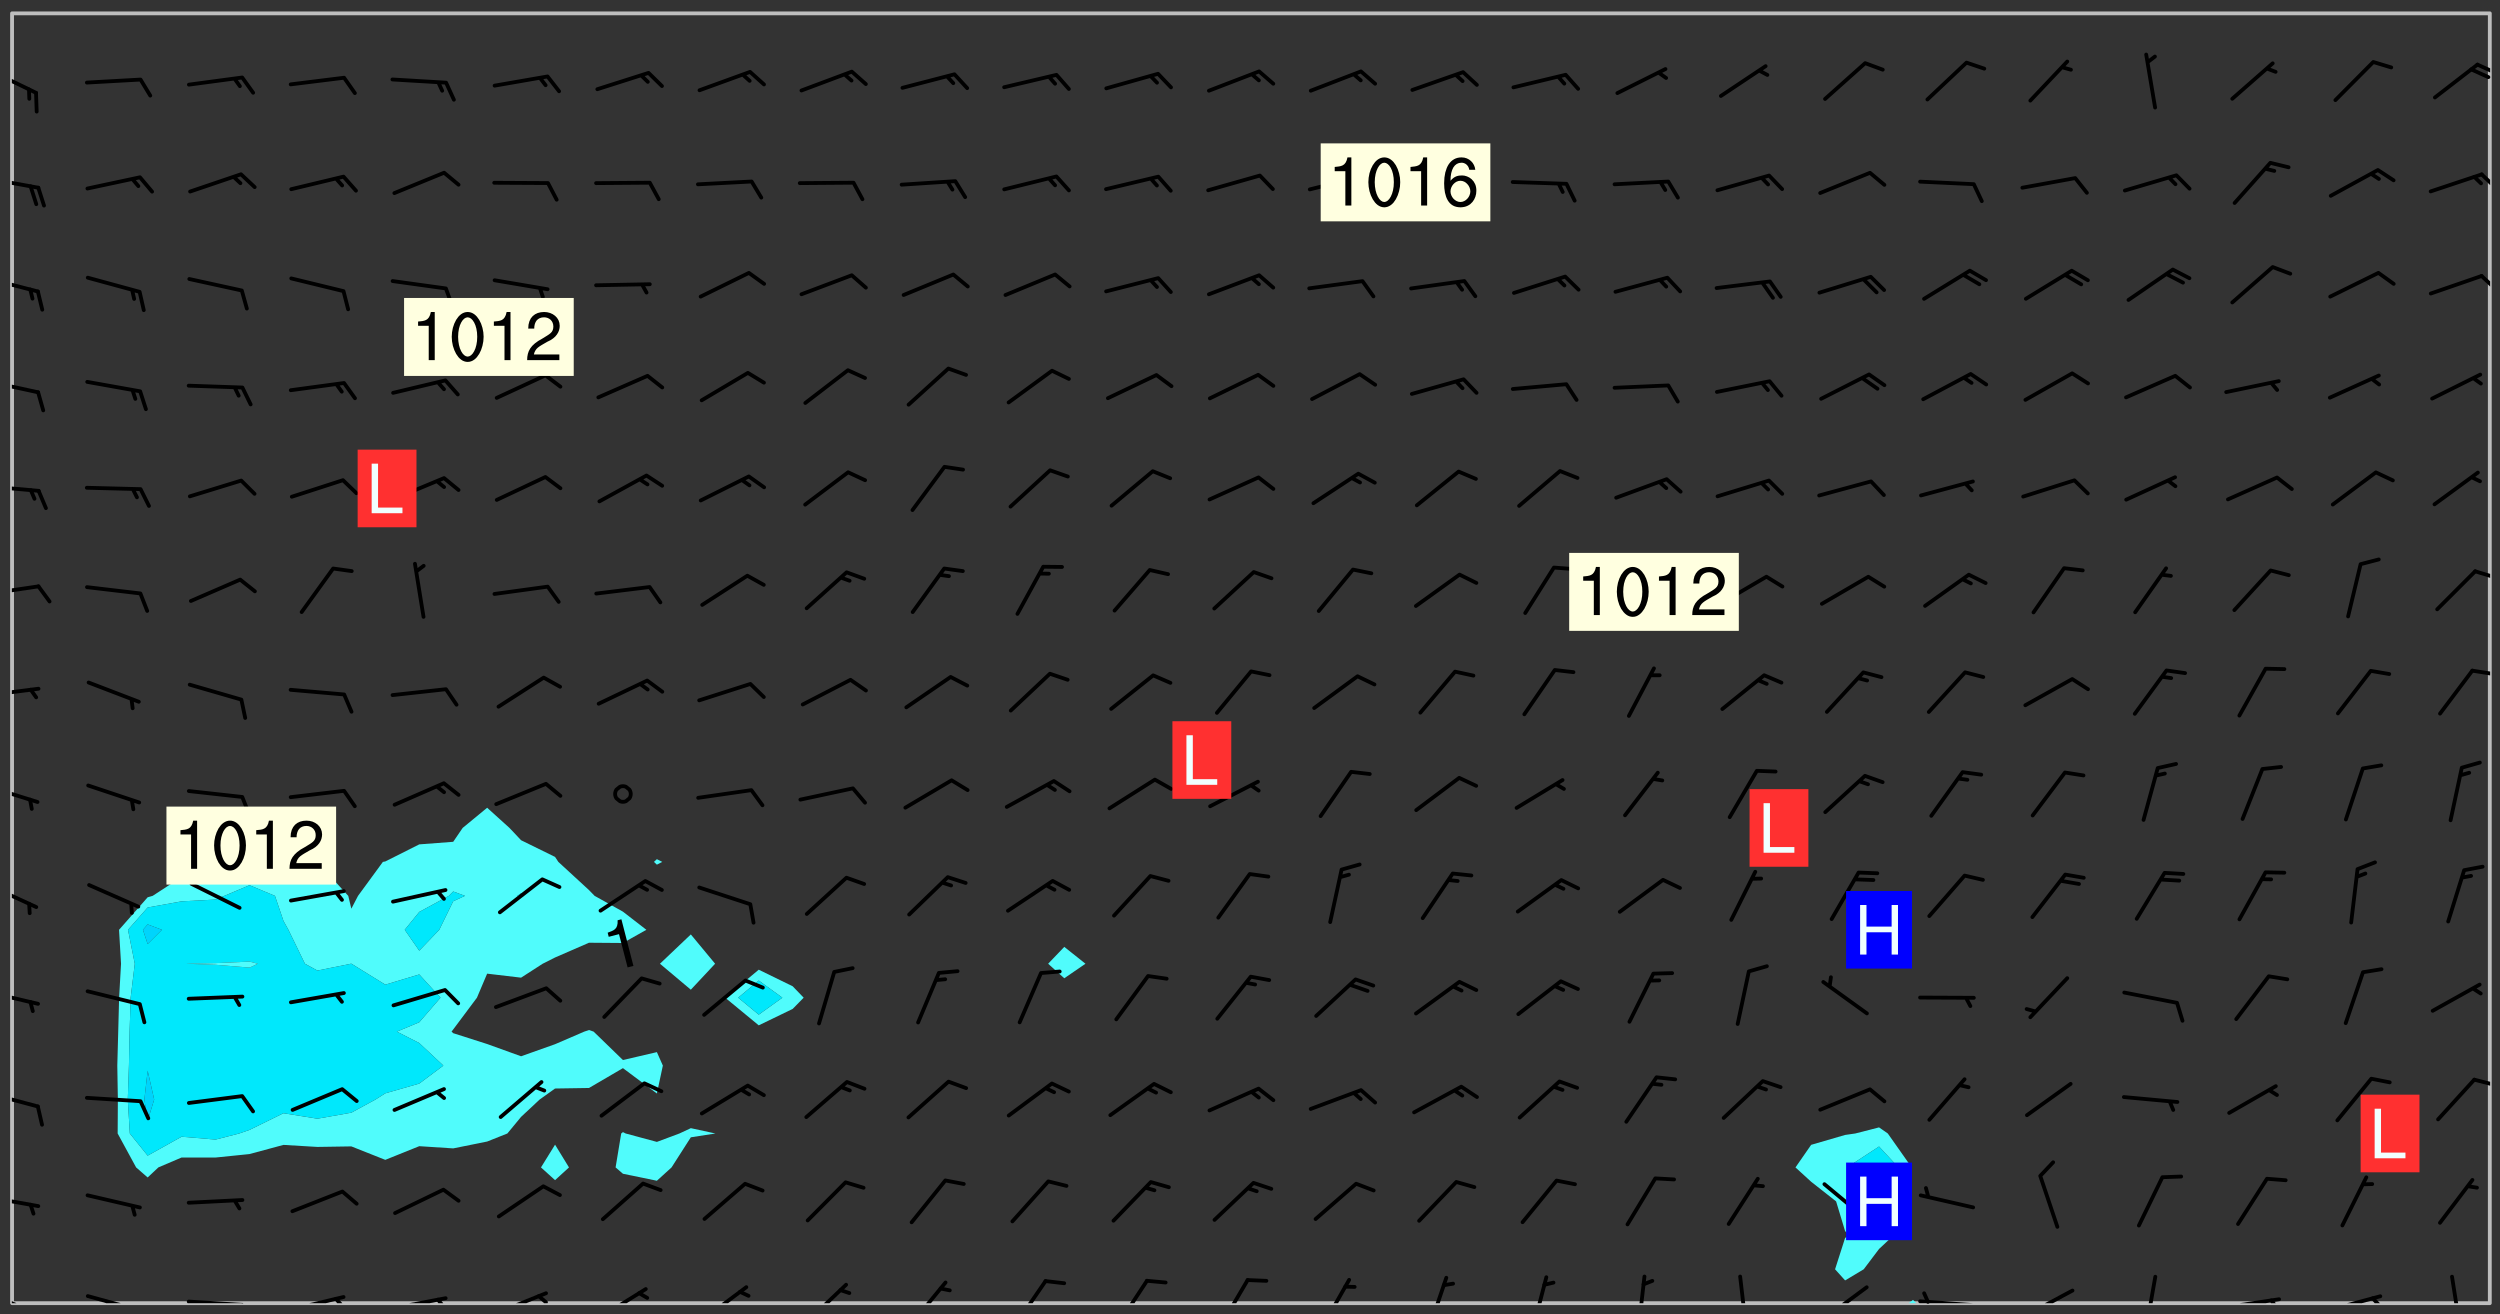 <svg xmlns="http://www.w3.org/2000/svg" role="img" xmlns:xlink="http://www.w3.org/1999/xlink" viewBox="142.45 309.95 326.84 171.84"><rect x="142.45" y="309.95" width="326.84" height="171.84" fill="#333333" stroke="none"/><defs><clipPath id="clip2"><path d="M 144 311.672 L 145 311.672 L 145 480.328 L 144 480.328 Z M 144 311.672"/></clipPath><clipPath id="clip3"><path d="M 144 311.672 L 468 311.672 L 468 480.328 L 144 480.328 Z M 144 311.672"/></clipPath><clipPath id="clip4"><path d="M 391 479 L 393 479 L 393 480.328 L 391 480.328 Z M 391 479"/></clipPath><clipPath id="clip5"><path d="M 467 311.672 L 468 311.672 L 468 480.328 L 467 480.328 Z M 467 311.672"/></clipPath><clipPath id="clip6"><path d="M 144 478 L 148 478 L 148 480.328 L 144 480.328 Z M 144 478"/></clipPath><clipPath id="clip7"><path d="M 153 479 L 161 479 L 161 480.328 L 153 480.328 Z M 153 479"/></clipPath><clipPath id="clip8"><path d="M 166 479 L 175 479 L 175 480.328 L 166 480.328 Z M 166 479"/></clipPath><clipPath id="clip9"><path d="M 173 480 L 176 480 L 176 480.328 L 173 480.328 Z M 173 480"/></clipPath><clipPath id="clip10"><path d="M 180 479 L 188 479 L 188 480.328 L 180 480.328 Z M 180 479"/></clipPath><clipPath id="clip11"><path d="M 186 479 L 188 479 L 188 480.328 L 186 480.328 Z M 186 479"/></clipPath><clipPath id="clip12"><path d="M 193 479 L 201 479 L 201 480.328 L 193 480.328 Z M 193 479"/></clipPath><clipPath id="clip13"><path d="M 199 479 L 201 479 L 201 480.328 L 199 480.328 Z M 199 479"/></clipPath><clipPath id="clip14"><path d="M 207 478 L 215 478 L 215 480.328 L 207 480.328 Z M 207 478"/></clipPath><clipPath id="clip15"><path d="M 212 479 L 215 479 L 215 480.328 L 212 480.328 Z M 212 479"/></clipPath><clipPath id="clip16"><path d="M 220 478 L 228 478 L 228 480.328 L 220 480.328 Z M 220 478"/></clipPath><clipPath id="clip17"><path d="M 234 477 L 241 477 L 241 480.328 L 234 480.328 Z M 234 477"/></clipPath><clipPath id="clip18"><path d="M 247 477 L 254 477 L 254 480.328 L 247 480.328 Z M 247 477"/></clipPath><clipPath id="clip19"><path d="M 261 477 L 267 477 L 267 480.328 L 261 480.328 Z M 261 477"/></clipPath><clipPath id="clip20"><path d="M 274 477 L 280 477 L 280 480.328 L 274 480.328 Z M 274 477"/></clipPath><clipPath id="clip21"><path d="M 288 477 L 293 477 L 293 480.328 L 288 480.328 Z M 288 477"/></clipPath><clipPath id="clip22"><path d="M 301 477 L 306 477 L 306 480.328 L 301 480.328 Z M 301 477"/></clipPath><clipPath id="clip23"><path d="M 315 477 L 320 477 L 320 480.328 L 315 480.328 Z M 315 477"/></clipPath><clipPath id="clip24"><path d="M 329 476 L 332 476 L 332 480.328 L 329 480.328 Z M 329 476"/></clipPath><clipPath id="clip25"><path d="M 342 476 L 345 476 L 345 480.328 L 342 480.328 Z M 342 476"/></clipPath><clipPath id="clip26"><path d="M 356 476 L 358 476 L 358 480.328 L 356 480.328 Z M 356 476"/></clipPath><clipPath id="clip27"><path d="M 369 476 L 372 476 L 372 480.328 L 369 480.328 Z M 369 476"/></clipPath><clipPath id="clip28"><path d="M 380 477 L 387 477 L 387 480.328 L 380 480.328 Z M 380 477"/></clipPath><clipPath id="clip29"><path d="M 393 479 L 401 479 L 401 480.328 L 393 480.328 Z M 393 479"/></clipPath><clipPath id="clip30"><path d="M 393 478 L 395 478 L 395 480.328 L 393 480.328 Z M 393 478"/></clipPath><clipPath id="clip31"><path d="M 406 478 L 414 478 L 414 480.328 L 406 480.328 Z M 406 478"/></clipPath><clipPath id="clip32"><path d="M 422 476 L 425 476 L 425 480.328 L 422 480.328 Z M 422 476"/></clipPath><clipPath id="clip33"><path d="M 433 479 L 441 479 L 441 480.328 L 433 480.328 Z M 433 479"/></clipPath><clipPath id="clip34"><path d="M 439 479 L 441 479 L 441 480.328 L 439 480.328 Z M 439 479"/></clipPath><clipPath id="clip35"><path d="M 446 479 L 454 479 L 454 480.328 L 446 480.328 Z M 446 479"/></clipPath><clipPath id="clip36"><path d="M 452 479 L 454 479 L 454 480.328 L 452 480.328 Z M 452 479"/></clipPath><clipPath id="clip37"><path d="M 462 476 L 465 476 L 465 480.328 L 462 480.328 Z M 462 476"/></clipPath><clipPath id="clip38"><path d="M 144 466 L 148 466 L 148 468 L 144 468 Z M 144 466"/></clipPath><clipPath id="clip39"><path d="M 144 452 L 148 452 L 148 455 L 144 455 Z M 144 452"/></clipPath><clipPath id="clip40"><path d="M 465 450 L 468 450 L 468 452 L 465 452 Z M 465 450"/></clipPath><clipPath id="clip41"><path d="M 144 439 L 148 439 L 148 442 L 144 442 Z M 144 439"/></clipPath><clipPath id="clip42"><path d="M 144 425 L 148 425 L 148 429 L 144 429 Z M 144 425"/></clipPath><clipPath id="clip43"><path d="M 144 412 L 148 412 L 148 416 L 144 416 Z M 144 412"/></clipPath><clipPath id="clip44"><path d="M 144 399 L 148 399 L 148 402 L 144 402 Z M 144 399"/></clipPath><clipPath id="clip45"><path d="M 465 397 L 468 397 L 468 399 L 465 399 Z M 465 397"/></clipPath><clipPath id="clip46"><path d="M 144 386 L 148 386 L 148 388 L 144 388 Z M 144 386"/></clipPath><clipPath id="clip47"><path d="M 465 384 L 468 384 L 468 386 L 465 386 Z M 465 384"/></clipPath><clipPath id="clip48"><path d="M 144 373 L 148 373 L 148 375 L 144 375 Z M 144 373"/></clipPath><clipPath id="clip49"><path d="M 144 359 L 148 359 L 148 362 L 144 362 Z M 144 359"/></clipPath><clipPath id="clip50"><path d="M 144 346 L 148 346 L 148 349 L 144 349 Z M 144 346"/></clipPath><clipPath id="clip51"><path d="M 466 345 L 468 345 L 468 348 L 466 348 Z M 466 345"/></clipPath><clipPath id="clip52"><path d="M 144 332 L 148 332 L 148 335 L 144 335 Z M 144 332"/></clipPath><clipPath id="clip53"><path d="M 466 332 L 468 332 L 468 335 L 466 335 Z M 466 332"/></clipPath><clipPath id="clip54"><path d="M 144 318 L 148 318 L 148 323 L 144 323 Z M 144 318"/></clipPath><clipPath id="clip55"><path d="M 466 318 L 468 318 L 468 320 L 466 320 Z M 466 318"/></clipPath><clipPath id="clip56"><path d="M 465 318 L 468 318 L 468 321 L 465 321 Z M 465 318"/></clipPath><g id="surface2359" clip-path="url(#clip1)"><path fill="#fff" fill-opacity="0" fill-rule="evenodd" d="M 0 0 L 1000 0 L 1000 1000 L 0 1000 Z M 0 0"/><path fill="#d3d3d3" fill-opacity="0" fill-rule="evenodd" d="M162.152 355.867L161.918 356.16 161.977 356.395 162.094 356.566 162.27 356.801 162.562 357.148 162.676 357.207 162.793 357.035 162.852 356.801 163.027 356.625 163.492 356.449 164.191 356.449 164.426 356.742 164.715 357.559 164.773 357.734 164.949 357.965 165.301 358.199 166 358.898 166.172 359.074 166.406 359.422 166.641 359.832 166.93 360.414 167.34 360.879 167.57 361.113 167.805 361.289 167.922 361.52 168.098 361.812 168.27 362.977 168.27 363.211 168.328 363.5 168.387 363.617 168.504 363.734 168.852 364.145 168.969 364.316 169.145 364.492 169.32 364.727 169.438 364.898 169.609 365.25 169.668 365.484 169.902 365.891 170.137 365.832 169.961 366.008 169.902 366.938 169.32 366.938 169.086 366.824 168.738 366.938 168.621 367.055 168.562 367.348 168.504 367.523 168.387 367.695 167.922 367.988 167.863 368.223 167.805 368.336 167.805 368.98 167.863 369.152 167.863 369.562 167.922 369.621 167.922 370.027 167.98 370.434 168.098 370.609 168.156 370.668 168.387 371.309 168.328 371.602 168.328 372.301 168.27 372.883 168.27 373.117 168.211 373.348 168.156 373.699 168.156 375.621 168.211 375.738 168.637 375.738 168.27 375.855 168.246 376.207 169.137 377.375 170.879 377.914 172.219 378.273 172.219 378.812 172.309 379.621 172.844 380.336 174.363 380.605 175.254 380.52 175.344 381.684 175.879 381.863 177.039 381.684 179.094 380.699 180.254 380.336 182.133 380.16 183.828 379.98 183.648 380.699 182.133 380.785 180.883 380.875 180.078 381.145 179.004 381.953 179.273 382.672 179.809 383.57 179.629 384.195 179.363 385.004 179.629 386.082 180.254 386.98 181.059 387.16 182.309 386.98 182.043 387.703 182.141 388.207 182.195 388.5 182.195 388.672 182.254 388.965 182.254 389.371 182.43 389.488 182.781 389.605 183.188 389.605 183.48 389.43 183.594 389.312 183.652 389.195 183.77 388.965 183.828 388.789 184.18 388.324 184.41 388.148 184.586 388.09 184.762 388.148 184.82 388.324 184.938 389.312 184.992 389.781 185.051 389.953 185.168 390.188 185.344 390.246 186.16 390.305 186.449 390.305 186.566 390.539 186.625 390.945 186.684 391.297 186.684 392.402 186.801 392.695 186.918 393.043 187.207 393.742 187.383 394.094 187.965 394.848 188.316 395.023 188.488 395.082 188.957 395.316 189.598 395.781 189.945 396.016 190.238 396.191 190.531 396.246 190.762 396.309 191.578 396.656 191.871 396.832 191.984 397.004 192.336 397.355 192.453 397.531 192.977 398.172 192.977 398.461 193.035 398.812 193.035 399.16 193.094 399.512 193.152 399.801 193.27 399.859 193.441 399.918 193.617 399.918 194.199 400.152 194.375 400.27 194.551 400.559 194.727 400.793 194.84 401.027 195.133 401.258 195.25 401.375 195.25 401.785 195.309 401.84 195.598 402.074 195.832 402.191 195.891 402.309 196.008 402.48 196.066 402.598 196.297 402.832 196.355 403.008 196.59 403.066 196.707 403.125 196.59 403.238 196.531 403.355 196.531 403.473 196.414 403.766 196.297 404.055 196.297 404.637 196.473 404.754 196.59 404.812 196.648 404.93 196.766 405.047 196.879 405.105 197.055 405.453 197.113 405.805 197.172 406.211 197.172 406.387 197.113 406.562 196.996 407.262 196.996 407.434 197.113 407.609 197.406 407.902 197.812 407.902 197.988 408.02 198.105 408.191 198.223 408.484 198.223 408.719 197.695 408.719 197.465 408.484 197.23 408.484 197.055 408.543 196.996 409.242 197.055 409.59 197.172 409.766 197.348 410.176 197.465 410.406 197.754 410.875 197.93 410.93 198.453 410.93 198.688 410.988 199.445 411.629 199.504 411.922 199.504 412.156 199.562 412.215 199.793 412.562 199.793 412.914 199.676 413.086 199.676 413.379 199.969 413.668 200.262 413.844 200.434 413.902 200.727 414.078 201.02 414.195 201.602 414.602 201.891 414.836 202.184 415.012 202.402 415.172 202.418 415.184 202.648 415.359 203.289 415.883 203.465 416.117 203.582 416.293 203.758 416.469 203.871 416.641 203.871 417.281 203.988 417.457 204.457 417.574 205.039 417.691 205.273 417.75 205.504 417.863 205.797 417.98 205.91 418.039 206.496 418.391 206.785 418.562 206.961 418.625 207.137 418.68 207.312 418.738 208.012 419.09 208.301 419.266 208.535 419.32 208.824 419.496 209.059 419.613 209.699 420.02 209.992 420.137 210.164 420.195 210.398 420.254 210.809 420.312 211.039 420.371 211.273 420.488 211.332 420.66 210.922 420.836 211.391 420.895 211.449 421.188 211.562 421.422 211.738 421.477 211.973 421.535 212.148 421.594 212.555 421.711 213.195 421.945 213.312 422.117 213.371 422.352 213.371 422.527 213.312 422.645 213.254 423.051 213.488 423.285 213.605 423.344 213.953 423.461 214.594 423.691 214.77 423.809 215.059 423.926 215.234 424.102 215.469 424.566 216.051 425.672 216.227 425.848 216.574 426.023 216.75 426.141 217.102 426.258 218.148 426.781 218.383 426.84 218.848 426.953 219.141 427.012 219.605 427.188 220.363 427.77 220.598 428.004 220.945 428.469 221.121 428.645 221.41 428.879 222.227 429.578 222.52 429.754 222.809 430.043 223.102 430.219 223.395 430.508 224.09 431.148 224.266 431.324 224.559 431.559 224.848 431.793 225.316 432.082 225.957 432.664 226.305 432.898 226.539 433.191 226.887 433.539 227.238 434.004 228.172 434.996 228.52 435.402 228.637 435.578 228.871 435.637 228.984 435.754 229.629 435.93 229.859 436.043 230.094 436.102 230.387 436.277 230.617 436.395 231.551 437.094 231.957 437.5 232.191 437.676 232.598 437.852 232.832 437.969 233.648 438.316 233.996 438.551 234.23 438.668 234.523 438.957 234.754 439.074 235.512 439.426 235.863 439.598 236.094 439.656 236.387 439.773 236.621 439.832 237.492 440.008 238.309 440.008 238.777 440.238 238.949 440.297 239.824 440.996 240.289 441.113 240.582 441.172 240.758 441.23 240.988 441.289 241.457 441.348 241.805 441.406 242.156 441.465 242.562 441.523 242.855 441.523 243.027 441.582 243.027 441.812 243.203 441.988 243.496 441.988 243.844 442.047 244.195 442.105 244.895 442.223 245.535 442.223 246 441.988 246.293 441.812 246.465 441.695 246.875 441.523 247.164 441.348 248.098 440.883 248.566 440.59 249.09 440.297 249.555 440.125 250.02 439.949 251.07 439.484 251.359 439.367 251.77 439.25 252.059 439.133 252.586 438.957 254.102 438.258 254.684 437.91 254.973 437.852 255.266 437.793 255.613 437.676 256.488 437.445 256.84 437.328 256.953 437.328 257.188 437.27 258.062 437.035 258.297 436.977 259.109 436.977 259.461 436.918 260.277 436.801 260.449 436.742 260.801 436.688 261.094 436.629 261.324 436.57 262.141 436.395 262.316 436.336 262.664 436.336 262.898 436.277 263.363 436.16 264.121 435.988 264.355 435.93 264.703 435.93 265.113 435.812 265.402 435.754 266.688 435.695 266.977 435.695 267.387 435.637 267.617 435.578 267.793 435.578 268.668 435.461 269.074 435.461 269.484 435.344 269.832 435.344 270.184 435.23 271.055 435.172 272.805 435.172 273.852 435.461 274.262 435.578 274.551 435.695 274.902 435.812 275.191 435.93 276.242 436.102 276.531 436.16 276.824 436.16 277.117 436.219 277.289 436.277 277.699 436.336 277.871 436.395 277.988 436.453 278.105 436.453 278.223 436.512 278.574 436.57 278.688 436.57 279.098 436.637 281.02 437.031 282.945 437.426 284.465 437.875 286.16 438.594 288.305 439.398 289.91 438.68 291.34 437.875 292.5 436.797 293.75 436.348 296.785 435.629 298.66 435.27 300.805 433.922 303.039 432.668 305.539 431.41 307.234 430.961 309.02 430.781 310.18 430.512 310.805 431.051 312.145 430.781 312.859 429.793 313.844 428.449 314.289 428.27 315.094 427.91 316.969 427.371 318.754 426.922 320.004 426.652 321.164 426.562 322.863 426.473 324.824 426.203 326.074 426.113 326.613 426.113 327.238 426.023 328.129 426.023 330.273 425.844 332.684 425.664 335.273 425.574 336.969 425.754 338.578 425.844 340.008 426.203 341.168 426.922 343.043 427.91 344.203 429.438 344.469 430.152 345.098 430.242 345.453 431.141 345.988 431.68 346.523 433.207 347.598 433.566 348.133 433.566 347.328 434.102 347.418 435.809 348.133 438.504 349.023 439.309 349.918 440.297 350.633 441.555 352.418 442.094 353.938 441.914 354.293 443.258 355.902 442.453 356.883 441.914 357.152 442.184 357.469 441.969 357.688 441.824 358.488 442.273 358.938 441.914 359.293 441.914 359.828 441.645 360.367 440.926 360.902 440.656 361.527 439.668 362.688 440.117 363.527 440.488 364.922 441.105 366.617 440.926 368.223 440.926 370.008 441.016 370.188 439.309 370.723 437.965 371.527 438.234 372.02 439.082 372.422 439.488 372.332 440.027 372.332 440.387 373.047 440.836 373.758 440.566 375.188 440.566 375.547 441.555 375.992 442.812 376.707 444.156 377.957 444.785 379.652 445.414 380.367 445.234 380.547 444.695 381.527 444.605 381.977 444.965 382.062 446.223 381.797 446.852 381.262 447.031 381.262 447.57 381.977 448.555 382.242 449.094 383.227 450.082 384.027 451.16 383.762 451.52 383.672 452.418 383.047 454.75 382.691 456.816 382.602 458.609 382.422 459.328 382.332 459.867 382.332 461.305 381.352 463.188 380.992 464.895 380.457 465.793 379.652 466.961 379.387 467.5 381.441 468.754 381.527 469.113 381.172 469.652 381.082 469.473 381.082 470.281 381.172 471.719 380.727 472.434 379.652 472.527 379.387 473.242 379.922 474.141 380.727 474.859 381.887 475.668 383.227 475.938 383.672 476.297 383.316 476.746 381.527 476.656 380.277 476.207 379.562 475.488 378.938 475.398 378.762 478.988 378.574 480.297 467.934 480.297 467.934 311.703 412.664 311.703 412.664 360.785 413.426 360.91 416.715 361.453 418.738 364.289 418.738 367.043 421.09 367.375 423.438 367.707 427.488 367.707 426.109 371.867 424.086 372.574 422.062 373.277 421.52 373.621 418.926 375.238 418.738 375.355 416.715 373.277 415.984 370.535 413.312 368.457 411.938 364.957 411.871 364.875 409.914 362.203 412.664 360.785 412.664 311.703 294.422 311.703 294.422 403.117 294.539 403.148 294.672 403.16 294.746 403.234 294.852 403.281 294.941 403.34 295.027 403.398 295.117 403.457 295.414 403.754 295.473 403.844 295.504 403.961 295.531 404.078 295.547 404.215 295.516 404.332 295.457 404.422 295.398 404.508 295.355 404.613 295.309 404.715 295.281 404.836 295.281 404.98 295.457 405.25 295.605 405.398 295.68 405.484 295.754 405.559 295.797 405.664 295.859 405.754 295.918 405.84 295.961 405.945 296.02 406.035 296.066 406.137 296.109 406.242 296.168 406.328 296.285 406.508 296.359 406.582 296.422 406.668 296.48 406.758 296.523 406.863 296.582 406.953 296.641 407.039 296.703 407.129 296.762 407.219 296.805 407.32 296.922 407.5 296.996 407.574 297.055 407.66 297.129 407.734 297.219 407.793 297.324 407.84 297.473 407.84 297.605 407.824 297.738 407.84 297.84 407.793 297.914 407.719 297.961 407.617 297.945 407.484 297.945 407.336 297.898 407.23 297.871 407.113 297.824 407.012 297.797 406.891 297.754 406.789 297.691 406.699 297.648 406.598 297.605 406.492 297.574 406.375 297.559 406.242 297.547 406.105 297.633 406.047 297.691 405.961 297.812 405.93 297.855 406.035 297.871 406.168 297.871 406.285 297.93 406.387 297.988 406.477 298.078 406.535 298.227 406.684 298.285 406.773 298.328 406.879 298.316 406.98 298.402 407.039 298.508 407.086 298.594 407.145 298.684 407.203 298.758 407.277 298.641 407.305 298.535 407.352 298.449 407.41 298.375 407.484 298.316 407.574 298.254 407.66 298.227 407.781 298.18 407.883 298.137 407.988 298.105 408.105 298.094 408.238 298.078 408.371 298.078 408.52 298.105 408.637 298.152 408.742 298.195 408.844 298.254 408.934 298.328 409.008 298.418 409.066 298.492 409.141 298.582 409.199 298.641 409.289 298.684 409.395 298.73 409.496 298.848 409.527 298.98 409.543 299.129 409.543 299.246 409.512 299.352 409.555 299.395 409.66 299.441 409.762 299.469 409.883 299.5 410 299.527 410.117 299.559 410.238 299.586 410.355 299.691 410.398 299.793 410.445 299.926 410.43 300.074 410.578 300.137 410.664 300.211 410.738 300.281 410.812 300.371 410.875 300.477 410.918 300.578 410.961 300.695 410.992 300.832 411.008 300.949 410.977 301.023 410.902 301.051 410.785 301.039 410.652 301.008 410.531 300.98 410.414 301.023 410.309 301.141 410.309 301.23 410.371 301.348 410.398 301.496 410.398 301.629 410.414 301.777 410.414 301.91 410.43 302.043 410.414 302.191 410.414 302.324 410.398 302.457 410.387 302.594 410.398 302.711 410.371 302.844 410.355 303.035 410.297 302.977 410.473 302.961 410.605 302.934 410.727 302.918 410.859 302.859 410.945 302.727 410.961 302.621 411.008 302.516 411.051 302.398 411.082 302.281 411.109 302.016 411.141 301.867 411.141 301.734 411.156 301.66 411.23 301.719 411.316 301.867 411.465 301.984 411.645 302.059 411.715 302.148 411.777 302.238 411.836 302.324 411.895 302.414 411.953 302.516 411.996 302.621 412.059 302.727 412.102 302.812 412.16 302.918 412.207 303.02 412.25 303.199 412.367 303.258 412.457 303.215 412.559 303.168 412.664 303.184 412.797 303.406 413.02 303.465 413.109 303.508 413.211 303.539 413.332 303.582 413.434 303.598 413.566 303.629 413.684 303.641 413.82 303.672 413.938 303.82 414.086 303.922 414.129 304.027 414.172 304.145 414.203 304.277 414.219 304.414 414.234 304.531 414.234 304.648 414.203 304.738 414.145 304.781 414.039 304.828 413.938 304.871 413.832 304.902 413.715 304.914 413.582 304.914 413.434 304.902 413.301 304.887 413.168 304.855 413.051 304.812 412.945 304.766 412.84 304.723 412.738 304.68 412.633 304.664 412.5 304.68 412.367 304.707 412.25 304.738 412.133 304.766 412.012 304.812 411.91 304.902 411.852 304.988 411.789 305.062 411.715 305.152 411.656 305.375 411.434 305.434 411.348 305.508 411.273 305.625 411.094 305.684 411.008 305.684 410.859 305.609 410.785 305.508 410.738 305.402 410.695 305.301 410.652 305.242 410.562 305.195 410.457 305.168 410.34 305.258 410.281 305.375 410.25 305.477 410.207 305.656 410.09 305.805 409.941 305.816 409.809 305.805 409.703 305.715 409.645 305.582 409.66 305.434 409.66 305.301 409.676 305.168 409.66 305.047 409.629 304.961 409.57 304.887 409.496 304.828 409.406 304.766 409.32 304.648 409.141 304.59 409.055 304.621 408.934 304.707 408.875 304.828 408.844 304.887 408.758 304.887 408.637 304.855 408.52 304.797 408.43 304.738 408.344 304.691 408.238 304.664 408.121 304.648 407.988 304.707 407.898 304.781 407.824 304.871 407.766 304.988 407.586 305.062 407.512 305.121 407.426 305.27 407.277 305.391 407.246 305.523 407.23 305.656 407.246 305.73 407.32 305.773 407.426 305.789 407.559 305.758 407.676 305.641 407.707 305.508 407.719 305.359 407.867 305.316 407.973 305.27 408.074 305.242 408.195 305.211 408.312 305.211 408.461 305.242 408.578 305.285 408.684 305.344 408.773 305.418 408.844 305.492 408.918 305.609 408.949 305.73 408.977 305.848 408.949 305.98 408.934 306.098 408.934 306.188 408.992 306.262 409.066 306.309 409.172 306.367 409.258 306.469 409.305 306.602 409.32 306.707 409.363 306.793 409.422 306.781 409.527 306.707 409.602 306.527 409.719 306.469 409.809 306.379 409.867 306.309 409.941 306.234 410.016 306.172 410.105 306.145 410.223 306.129 410.355 306.145 410.488 306.129 410.621 306.129 410.77 306.145 410.902 306.172 411.02 306.203 411.141 306.277 411.215 306.367 411.273 306.453 411.332 306.543 411.391 306.66 411.422 306.66 411.508 306.559 411.555 306.469 411.613 306.203 411.645 306.086 411.672 305.938 411.672 305.832 411.715 305.73 411.762 305.672 411.852 305.609 412.086 305.598 412.219 305.566 412.34 305.551 412.473 305.551 412.766 305.539 412.898 305.551 413.035 305.566 413.168 305.699 413.184 305.832 413.195 305.953 413.227 306.039 413.285 306.113 413.359 306.16 413.465 306.203 413.566 306.219 413.699 306.219 414.145 306.203 414.277 306.203 414.723 306.234 414.988 306.262 415.105 306.277 415.238 306.309 415.355 306.395 415.566 306.426 415.832 306.426 415.98 306.395 416.098 306.367 416.215 306.336 416.336 306.309 416.453 306.277 416.57 306.246 416.691 306.234 416.824 306.219 416.957 306.309 417.016 306.426 416.984 306.527 417 306.574 417.105 306.543 417.371 306.543 417.812 306.5 417.918 306.453 418.023 306.41 418.125 306.367 418.23 306.309 418.316 306.277 418.438 306.234 418.555 306.203 418.672 306.188 418.805 306.203 418.938 306.262 419.027 306.367 419.074 306.453 419.133 306.512 419.219 306.5 419.355 306.469 419.473 306.426 419.574 306.426 420.02 306.41 420.152 306.41 420.301 306.379 420.418 306.336 420.523 306.309 420.641 306.262 420.746 306.219 420.848 306.188 420.969 306.16 421.086 306.129 421.219 306.098 421.336 306.07 421.453 306.027 421.559 305.996 421.676 305.965 421.797 305.953 421.93 305.938 422.062 305.938 422.359 305.965 422.477 305.965 422.625 306.012 423.023 306.039 423.141 306.098 423.23 306.219 423.262 306.367 423.262 306.5 423.246 306.559 423.336 306.559 423.453 306.5 423.543 306.41 423.602 306.309 423.645 306.203 423.691 306.113 423.75 306.027 423.809 305.891 423.824 305.773 423.793 305.641 423.777 305.539 423.824 305.477 423.91 305.465 424.047 305.449 424.18 305.418 424.297 305.391 424.414 305.375 424.547 305.344 424.668 305.344 424.965 305.359 425.098 305.391 425.215 305.391 425.363 305.402 425.496 305.402 425.645 305.375 425.762 305.328 425.863 305.301 425.984 305.27 426.102 305.211 426.191 305.137 426.266 305.035 426.309 304.93 426.355 304.812 426.383 304.691 426.414 304.59 426.367 304.648 426.281 304.754 426.234 304.781 426.117 304.812 426 304.84 425.879 304.871 425.762 304.871 425.613 304.887 425.48 304.855 425.363 304.812 425.258 304.707 425.273 304.633 425.348 304.531 425.391 304.441 425.453 304.367 425.527 304.324 425.629 304.309 425.762 304.277 425.879 304.25 426 304.219 426.117 304.191 426.234 304.16 426.355 304.133 426.473 304.102 426.59 304.059 426.695 303.969 426.754 303.879 426.754 303.762 426.723 303.73 426.637 303.746 426.5 303.715 426.383 303.715 426.234 303.703 426.102 303.703 425.953 303.641 425.719 303.613 425.598 303.57 425.496 303.523 425.391 303.465 425.305 303.406 425.215 303.363 425.109 303.301 425.023 303.152 424.875 303.082 424.801 302.977 424.754 302.871 424.711 302.77 424.668 302.473 424.371 302.383 424.297 302.297 424.238 302.191 424.195 302.102 424.133 302.016 424.074 301.91 424.031 301.82 423.973 301.734 423.91 301.66 423.84 301.555 423.793 301.469 423.734 301.363 423.691 301.273 423.629 301.172 423.586 301.066 423.543 300.98 423.484 300.875 423.438 300.77 423.395 300.668 423.348 300.578 423.289 300.477 423.246 300.371 423.203 300.281 423.141 300.164 423.113 300.031 423.098 299.898 423.113 299.75 423.113 299.617 423.129 299.5 423.098 299.41 423.039 299.336 422.965 299.246 422.906 299.145 422.859 298.996 422.859 298.875 422.832 298.773 422.789 298.699 422.715 298.582 422.535 298.492 422.477 298.391 422.434 298.301 422.371 298.195 422.328 298.105 422.27 298.02 422.211 297.914 422.164 297.855 422.078 297.797 421.988 297.754 421.883 297.707 421.781 297.633 421.707 297.547 421.648 297.473 421.574 297.383 421.516 297.16 421.293 297.117 421.188 297.086 420.922 297.191 420.879 297.336 420.879 297.441 420.922 297.516 420.996 297.605 421.055 297.691 421.113 297.797 421.16 297.887 421.219 298.035 421.367 298.105 421.441 298.254 421.59 298.316 421.676 298.391 421.75 298.477 421.809 298.551 421.883 298.641 421.945 298.73 422.004 298.816 422.062 299.086 422.238 299.188 422.285 299.293 422.328 299.395 422.371 299.441 422.297 299.5 422.211 299.574 422.137 299.645 422.062 299.75 422.105 299.824 422.18 299.883 422.27 299.926 422.371 299.973 422.477 300.016 422.582 300.137 422.609 300.254 422.582 300.328 422.492 300.371 422.387 300.43 422.297 300.504 422.223 300.609 422.18 300.727 422.152 300.859 422.164 300.949 422.223 301.098 422.371 301.156 422.461 301.199 422.566 301.246 422.668 301.289 422.773 301.332 422.875 301.438 422.922 301.543 422.965 301.676 422.98 301.762 422.922 301.82 422.832 301.895 422.758 302 422.715 302.117 422.742 302.223 422.789 302.324 422.832 302.43 422.875 302.531 422.922 302.711 423.039 302.711 423.156 302.695 423.289 302.711 423.422 302.727 423.559 302.785 423.645 302.887 423.691 303.008 423.719 303.125 423.75 303.273 423.75 303.391 423.719 303.449 423.629 303.629 423.512 303.688 423.422 303.762 423.348 303.82 423.262 303.938 423.082 304.117 422.965 304.234 422.996 304.324 423.055 304.367 423.129 304.352 423.262 304.352 423.379 304.441 423.438 304.59 423.438 304.723 423.422 304.855 423.41 305.121 423.379 305.227 423.336 305.344 423.305 305.465 423.277 305.539 423.203 305.609 423.129 305.672 423.039 305.656 422.934 305.609 422.832 305.508 422.789 305.402 422.773 305.285 422.801 305.02 422.832 304.871 422.832 304.797 422.758 304.707 422.699 304.59 422.668 304.473 422.641 304.34 422.625 304.191 422.625 304.059 422.641 303.762 422.641 303.656 422.594 303.508 422.445 303.465 422.344 303.406 422.254 303.629 422.031 303.715 421.973 303.82 421.93 303.938 421.898 304.07 421.883 304.203 421.898 304.34 421.914 304.441 421.957 304.574 421.945 304.664 421.883 304.766 421.84 304.828 421.75 304.781 421.648 304.691 421.59 304.574 421.559 304.473 421.516 304.414 421.426 304.352 421.336 304.352 421.219 304.367 421.086 304.473 421.039 304.547 420.969 304.547 420.848 304.457 420.789 304.426 420.672 304.516 420.613 304.59 420.539 304.633 420.434 304.691 420.344 304.738 420.242 304.754 420.109 304.754 419.961 304.707 419.855 304.664 419.754 304.574 419.695 304.441 419.68 304.34 419.637 304.203 419.621 304.086 419.59 303.641 419.59 303.508 419.574 303.375 419.562 303.242 419.547 303.125 419.516 302.977 419.516 302.844 419.5 302.711 419.488 302.445 419.457 302.324 419.414 302.238 419.355 302.164 419.281 302.164 419.133 302.176 419 302.281 418.953 302.383 418.91 302.516 418.895 302.668 418.895 302.801 418.879 303.094 418.879 303.215 418.91 303.316 418.953 303.406 419.012 303.641 419.074 303.762 419.027 303.852 418.969 303.953 418.926 304.086 418.91 304.191 418.953 304.293 419 304.426 419.012 304.547 418.984 304.691 418.984 304.812 418.953 304.93 418.926 305.035 418.879 305.109 418.805 305.195 418.746 305.344 418.598 305.402 418.512 305.449 418.406 305.477 418.289 305.492 418.184 305.391 418.141 305.301 418.082 305.184 418.051 305.078 418.008 304.988 417.945 304.914 417.859 304.84 417.785 304.738 417.742 304.633 417.695 304.531 417.652 304.473 417.562 304.426 417.461 304.34 417.25 304.277 417.164 304.219 417.074 304.145 417 304.059 416.941 303.789 416.941 303.672 416.973 303.582 417.031 303.48 417.074 303.348 417.09 303.242 417.074 303.215 416.957 303.152 416.867 303.035 416.836 302.934 416.793 302.785 416.645 302.754 416.527 302.738 416.422 302.812 416.348 302.992 416.23 303.109 416.203 303.227 416.172 303.363 416.188 303.465 416.23 303.57 416.273 303.672 416.32 303.777 416.363 303.895 416.395 304.027 416.41 304.145 416.438 304.277 416.453 304.383 416.438 304.473 416.379 304.398 416.305 304.293 416.262 304.219 416.188 304.145 416.098 303.996 415.949 303.91 415.891 303.82 415.832 303.746 415.758 303.656 415.699 303.555 415.652 303.434 415.625 303.332 415.578 303.227 415.535 303.109 415.504 303.008 415.461 302.887 415.43 302.738 415.43 302.621 415.461 302.516 415.504 302.43 415.566 302.25 415.684 302.164 415.742 302.074 415.801 301.969 415.848 301.883 415.906 301.777 415.949 301.676 415.992 301.57 416.039 301.496 416.113 301.438 416.203 301.379 416.289 301.332 416.395 301.273 416.48 301.199 416.555 301.066 416.543 300.949 416.512 300.832 416.512 300.758 416.586 300.668 416.645 300.594 416.719 300.504 416.777 300.418 416.836 300.312 416.883 300.211 416.926 300.074 416.941 299.973 416.898 299.824 416.75 299.719 416.703 299.633 416.703 299.527 416.75 299.426 416.793 299.305 416.824 299.188 416.793 299.113 416.719 299.113 416.602 299.145 416.48 299.219 416.41 299.277 416.32 299.352 416.246 299.469 416.215 299.574 416.172 299.867 416.172 300 416.156 300.137 416.141 300.238 416.098 300.328 416.039 300.43 415.992 300.52 415.934 300.652 415.922 300.742 415.98 300.875 415.992 300.965 415.934 301.051 415.875 301.156 415.832 301.246 415.773 301.332 415.711 301.422 415.652 301.57 415.504 301.629 415.418 301.688 415.328 301.793 415.285 301.926 415.27 302.043 415.297 302.164 415.328 302.223 415.27 302.281 415.18 302.312 414.914 302.34 414.797 302.445 414.809 302.578 414.824 302.68 414.781 302.77 414.723 302.828 414.633 302.902 414.559 302.961 414.469 303.008 414.367 303.02 414.234 303.008 414.102 302.961 413.996 302.812 413.848 302.754 413.758 302.695 413.672 302.652 413.566 302.652 413.121 302.668 412.988 302.668 412.84 302.68 412.707 302.621 412.648 302.531 412.707 302.43 412.664 302.25 412.547 302.164 412.488 302.102 412.398 302.043 412.309 301.969 412.234 301.883 412.176 301.762 412.207 301.66 412.219 301.555 412.266 301.469 412.324 301.363 412.367 301.215 412.516 301.125 412.574 301.039 412.633 300.949 412.695 300.844 412.738 300.711 412.754 300.711 412.633 300.816 412.59 300.934 412.559 301.008 412.488 301.051 412.383 301.051 412.234 301.023 412.117 300.875 411.969 300.742 411.953 300.594 411.953 300.477 411.984 300.371 412.027 300.27 412.07 300.18 412.133 300.062 412.16 299.988 412.086 300 411.953 299.957 411.852 299.914 411.746 299.824 411.688 299.707 411.715 299.586 411.746 299.469 411.777 299.367 411.82 299.246 411.852 299.145 411.895 299.039 411.938 298.949 411.996 298.848 412.012 298.848 411.895 298.863 411.762 298.805 411.672 298.73 411.715 298.582 411.863 298.523 411.953 298.449 412.027 298.402 412.133 298.359 412.234 298.285 412.309 298.227 412.398 298.152 412.473 298.094 412.559 298.02 412.633 297.93 412.695 297.855 412.766 297.781 412.84 297.68 412.855 297.547 412.871 297.441 412.828 297.441 412.707 297.59 412.559 297.633 412.457 297.691 412.367 297.738 412.266 297.781 412.16 297.84 412.07 297.871 411.953 297.914 411.852 297.945 411.73 297.973 411.613 298.02 411.508 298.062 411.406 298.105 411.301 298.18 411.23 298.27 411.168 298.359 411.109 298.461 411.066 298.758 411.066 299.023 411.035 299.129 410.992 299.055 410.918 298.938 410.887 298.832 410.844 298.742 410.785 298.641 410.738 298.551 410.68 298.449 410.637 298.344 410.594 298.254 410.531 298.168 410.473 298.062 410.43 297.961 410.387 297.84 410.355 297.723 410.324 297.621 410.281 297.5 410.25 297.398 410.207 297.309 410.148 297.266 410.043 297.25 409.91 297.352 409.867 297.484 409.852 297.621 409.867 297.754 409.852 297.855 409.809 297.914 409.719 297.93 409.613 297.84 409.555 297.766 409.48 297.664 409.438 297.574 409.379 297.426 409.23 297.383 409.125 297.367 408.992 297.367 408.699 297.309 408.609 297.219 408.551 297.145 408.477 297.102 408.371 297.07 408.254 297.012 408.164 296.938 408.09 296.82 408.062 296.746 407.988 296.656 407.93 296.566 407.867 296.48 407.809 296.406 407.734 296.348 407.648 296.301 407.543 296.215 407.484 296.066 407.336 295.871 407.277 295.738 407.293 295.637 407.336 295.562 407.41 295.516 407.512 295.473 407.617 295.414 407.707 295.355 407.793 295.059 408.09 294.969 408.148 294.883 408.148 294.82 408.062 294.777 407.957 294.809 407.84 294.867 407.75 294.895 407.633 294.883 407.5 294.793 407.438 294.688 407.484 294.57 407.512 294.453 407.543 294.184 407.719 294.082 407.766 293.965 407.793 293.859 407.84 293.77 407.898 293.668 407.941 293.609 407.855 293.562 407.75 293.578 407.617 293.625 407.512 293.695 407.438 293.77 407.367 293.828 407.277 293.828 407.129 293.785 407.023 293.547 407.023 293.445 407.07 293.414 407.188 293.387 407.305 293.355 407.426 293.281 407.469 293.148 407.484 293.074 407.438 293.031 407.336 292.988 407.23 292.941 407.129 292.898 407.023 292.777 407.055 292.676 407.098 292.543 407.113 292.426 407.145 292.32 407.188 292.23 407.246 292.129 407.293 292.008 407.32 291.875 407.336 291.773 407.293 291.715 407.203 291.668 407.098 291.625 406.996 291.582 406.891 291.582 406.773 291.641 406.684 291.727 406.625 291.906 406.508 292.008 406.461 292.113 406.418 292.219 406.359 292.32 406.316 292.41 406.254 292.512 406.211 292.617 406.152 292.719 406.105 292.809 406.047 292.914 406.004 293.016 405.961 293.105 405.898 293.207 405.855 293.344 405.84 293.461 405.871 293.562 405.914 293.684 405.945 293.785 405.988 293.891 406.035 293.992 406.078 294.098 406.121 294.199 406.168 294.305 406.211 294.406 406.254 294.512 406.301 294.598 406.359 294.703 406.402 294.82 406.434 294.926 406.477 295.027 406.523 295.117 406.582 295.223 406.625 295.324 406.668 295.43 406.715 295.547 406.742 295.648 406.789 295.77 406.816 295.918 406.816 296.004 406.758 296.02 406.656 296.078 406.566 296.051 406.449 295.977 406.375 295.859 406.195 295.785 406.121 295.695 406.047 295.516 405.93 295.43 405.871 295.324 405.828 295.223 405.781 294.953 405.605 294.895 405.516 294.82 405.441 294.762 405.352 294.719 405.25 294.688 405.133 294.672 404.996 294.672 404.434 294.66 404.301 294.645 404.168 294.613 404.051 294.598 403.918 294.586 403.785 294.555 403.664 294.332 403.441 294.273 403.355 294.258 403.25 294.289 403.133 294.422 403.117 294.422 311.703 172.992 311.703 172.992 313.156 172.934 313.391 172.582 314.441 172.41 314.965 172.293 315.312 172.117 315.723 172 315.895 171.766 316.188 171.535 316.246 171.184 316.246 171.066 316.305 170.836 316.711 170.836 317.004 170.953 317.18 171.184 317.41 171.301 317.645 171.941 318.402 172.234 318.867 172.41 319.102 172.641 319.453 172.875 319.801 173.516 320.617 173.691 321.082 173.863 321.492 173.98 322.188 174.156 322.656 174.273 324.055 174.332 324.52 174.332 325.395 174.449 326.441 174.449 331.223 174.391 331.688 174.039 332.969 173.863 333.492 173.75 333.902 173.398 334.832 172.934 336 172.699 336.582 172.582 336.758 172.41 337.105 172.234 337.512 171.883 338.328 171.824 338.621 171.711 338.914 171.594 339.203 171.535 339.379 171.418 340.254 171.359 340.66 171.301 340.777 171.242 340.953 171.184 341.125 170.953 341.652 170.836 341.824 170.836 342.059 170.719 342.293 170.66 342.465 170.484 343.051 170.484 343.34 170.426 343.516 170.426 343.809 170.367 343.922 170.309 344.449 170.309 344.621 170.254 344.855 170.254 347.477 170.078 348.293 169.961 348.469 169.785 348.703 169.668 348.875 169.555 349.109 168.969 350.043 168.738 350.332 168.445 350.797 168.27 351.031 167.98 351.383 167.629 352.082 167.516 352.312 167.34 352.723 167.164 352.953 166.758 353.48 165.941 354.18 165.648 354.352 165.359 354.586 165.184 354.703 165.008 354.879 164.484 355.285 163.957 355.461 163.785 355.637 163.551 355.691 162.91 355.867 162.152 355.867M174.363 386.891L173.289 387.34 173.648 388.234 174.898 387.52 175.344 386.98 174.363 386.891"/><path fill="#d3d3d3" fill-opacity="0" fill-rule="evenodd" d="M201.508 416.598L200.613 416.598 201.062 417.227 202.043 417.586 202.848 417.496 203.293 416.508 203.117 416.598 202.402 416.242 201.508 416.598M356.129 475.668L356.07 475.145 356.07 474.852 356.184 474.559 356.242 474.328 356.711 473.859 356.824 473.859 356.941 473.746 357.059 473.688 357.234 473.688 357.469 473.629 357.816 473.629 358.051 473.688 358.168 473.746 358.398 473.918 358.457 474.094 358.574 474.676 358.574 474.969 358.457 475.145 358.285 475.434 358.109 475.609 357.582 476.133 357.352 476.367 357.234 476.426 357.059 476.426 356.941 476.367 356.535 476.074 356.359 475.957 356.242 475.898 356.184 475.785 356.129 475.668M362.77 464.711L362.711 464.539 362.711 463.43 362.77 463.258 362.945 463.199 363.117 463.141 363.293 463.141 363.527 463.082 363.645 463.141 363.703 463.84 363.645 464.012 363.527 464.188 363.41 464.246 363.176 464.77 363.062 464.828 362.828 464.828 362.77 464.711M372.383 450.32L372.266 450.145 372.266 449.445 372.559 448.57 372.676 448.398 372.852 448.047 372.965 447.816 373.082 447.523 373.434 446.766 373.551 446.535 373.723 446.301 373.898 446.301 374.016 446.242 374.656 446.242 374.773 446.301 375.008 446.535 375.18 446.648 375.531 446.941 375.648 447.059 375.762 447.234 375.762 447.348 375.879 447.406 375.996 447.523 375.996 448.223 375.938 448.398 375.938 448.629 375.879 448.805 375.531 449.855 375.414 450.086 375.297 450.32 375.18 450.379 374.949 450.613 374.309 450.902 373.434 450.902 373.023 450.785 372.383 450.32"/><path fill="none" stroke="#bebebe" stroke-linecap="round" stroke-linejoin="round" stroke-miterlimit="10" stroke-width=".5" d="M 431.957 354.305 L 108.027 354.305 L 108.027 185.68 L 431.957 185.68 L 431.957 354.305" transform="matrix(1 0 0 -1 36 666)"/><g clip-path="url(#clip2)"><path fill="#fff" fill-opacity="0" fill-rule="evenodd" d="M 144 475.891 L 144 480.328 L 144.004 480.328 L 144 480.328 L 144 311.672 L 144.004 311.672 L 144 311.672 L 144 475.891"/></g><g clip-path="url(#clip3)"><path fill="#fff" fill-opacity="0" fill-rule="evenodd" d="M 144.004 480.328 L 144.004 311.672 L 206.137 311.672 L 206.137 415.551 L 202.934 418.191 L 201.699 420.004 L 197.262 420.34 L 192.82 422.574 L 192.508 422.629 L 189.258 427.07 L 188.383 428.75 L 187.98 427.07 L 183.945 422.664 L 179.508 423.199 L 175.066 423.117 L 170.629 424.551 L 166.191 424.605 L 162.41 427.07 L 161.754 427.258 L 158.012 431.508 L 158.273 435.945 L 158.023 440.383 L 157.906 444.82 L 157.785 449.262 L 157.859 453.699 L 157.832 458.137 L 160.246 462.574 L 161.754 463.887 L 163.152 462.574 L 166.191 461.277 L 170.629 461.281 L 175.066 460.828 L 179.508 459.629 L 183.945 459.895 L 188.383 459.824 L 192.82 461.586 L 197.262 459.797 L 201.699 460.086 L 206.137 459.191 L 208.781 458.137 L 210.574 455.965 L 213 453.699 L 215.016 452.258 L 215.016 459.598 L 213.176 462.574 L 215.016 464.238 L 216.836 462.574 L 215.016 459.598 L 215.016 452.258 L 219.453 452.188 L 223.891 449.594 L 228.328 452.91 L 229.109 449.262 L 228.328 447.5 L 223.891 448.535 L 220.059 444.82 L 219.453 444.609 L 218.832 444.82 L 215.016 446.465 L 210.574 448.043 L 206.137 446.441 L 201.699 445.023 L 201.484 444.82 L 201.699 444.539 L 204.805 440.383 L 206.137 437.242 L 210.574 437.766 L 213.398 435.945 L 215.016 435.129 L 219.453 433.199 L 223.891 433.234 L 226.953 431.508 L 223.891 429.137 L 220.188 427.07 L 219.453 426.316 L 215.445 422.629 L 215.016 421.98 L 210.574 419.797 L 209.059 418.191 L 206.137 415.551 L 206.137 311.672 L 228.328 311.672 L 228.328 422.273 L 227.945 422.629 L 228.328 422.992 L 229.031 422.629 L 228.328 422.273 L 228.328 311.672 L 232.766 311.672 L 232.766 432.113 L 228.73 435.945 L 232.766 439.34 L 232.766 457.441 L 231.277 458.137 L 228.328 459.238 L 224.246 458.137 L 223.891 457.957 L 223.664 458.137 L 222.93 462.574 L 223.891 463.402 L 228.328 464.316 L 230.246 462.574 L 232.766 458.637 L 235.98 458.137 L 232.766 457.441 L 232.766 439.34 L 235.941 435.945 L 232.766 432.113 L 232.766 311.672 L 241.645 311.672 L 241.645 436.723 L 237.258 440.383 L 241.645 444 L 246.082 441.852 L 247.52 440.383 L 246.082 438.891 L 241.645 436.723 L 241.645 311.672 L 281.59 311.672 L 281.59 433.738 L 279.48 435.945 L 281.59 437.844 L 284.359 435.945 L 281.59 433.738 L 281.59 311.672 L 388.109 311.672 L 388.109 457.34 L 385.004 458.137 L 383.672 458.328 L 379.234 459.621 L 377.184 462.574 L 379.234 464.449 L 382.496 467.016 L 383.672 470.906 L 384.246 471.453 L 383.672 471.789 L 382.359 475.891 L 383.672 477.348 L 386.105 475.891 L 388.109 473.234 L 390.016 471.453 L 392.41 467.016 L 392.379 462.574 L 389.254 458.137 L 388.109 457.34 L 388.109 311.672 L 467.996 311.672 L 467.996 480.328 L 392.984 480.328 L 392.547 479.898 L 391.973 480.328 L 144.004 480.328"/></g><path fill="#50fcfc" fill-rule="evenodd" d="M 157.859 453.699 L 157.785 449.262 L 157.906 444.82 L 158.023 440.383 L 158.273 435.945 L 158.012 431.508 L 161.754 427.258 L 162.41 427.07 L 166.191 424.605 L 170.629 424.551 L 175.066 423.117 L 175.066 425.68 L 171.777 427.07 L 170.629 427.555 L 166.191 427.789 L 161.754 428.59 L 159.184 431.508 L 160.07 435.945 L 159.531 440.383 L 159.395 444.82 L 159.305 449.262 L 159.156 453.699 L 159.422 458.137 L 161.754 461.035 L 166.191 458.559 L 170.629 458.934 L 173.723 458.137 L 175.066 457.672 L 179.508 455.488 L 183.945 456.203 L 188.383 455.418 L 191.539 453.699 L 192.82 452.887 L 197.262 451.613 L 200.414 449.262 L 197.262 446.312 L 194.332 444.82 L 197.262 443.598 L 200.039 440.383 L 197.262 437.344 L 192.82 438.68 L 188.398 435.945 L 188.383 435.938 L 188.328 435.945 L 183.945 436.836 L 182.316 435.945 L 180.152 431.508 L 179.508 430.348 L 178.398 427.07 L 175.066 425.68 L 175.066 423.117 L 179.508 423.199 L 183.945 422.664 L 187.98 427.07 L 188.383 428.75 L 189.258 427.07 L 192.508 422.629 L 192.82 422.574 L 197.262 420.34 L 201.699 420.004 L 201.699 426.5 L 201.129 427.07 L 197.262 429.172 L 195.363 431.508 L 197.262 434.238 L 199.879 431.508 L 201.699 427.777 L 203.242 427.07 L 201.699 426.5 L 201.699 420.004 L 202.934 418.191 L 206.137 415.551 L 209.059 418.191 L 210.574 419.797 L 210.574 426.727 L 210.066 427.07 L 210.574 427.207 L 210.855 427.07 L 210.574 426.727 L 210.574 419.797 L 215.016 421.98 L 215.445 422.629 L 219.453 426.316 L 220.188 427.07 L 223.891 429.137 L 226.953 431.508 L 223.891 433.234 L 219.453 433.199 L 215.016 435.129 L 213.398 435.945 L 210.574 437.766 L 206.137 437.242 L 204.805 440.383 L 201.699 444.539 L 201.484 444.82 L 201.699 445.023 L 206.137 446.441 L 210.574 448.043 L 215.016 446.465 L 218.832 444.82 L 219.453 444.609 L 220.059 444.82 L 223.891 448.535 L 228.328 447.5 L 229.109 449.262 L 228.328 452.91 L 223.891 449.594 L 219.453 452.188 L 215.016 452.258 L 213 453.699 L 210.574 455.965 L 208.781 458.137 L 206.137 459.191 L 201.699 460.086 L 197.262 459.797 L 192.82 461.586 L 188.383 459.824 L 183.945 459.895 L 179.508 459.629 L 175.066 460.828 L 170.629 461.281 L 166.191 461.277 L 163.152 462.574 L 161.754 463.887 L 160.246 462.574 L 157.832 458.137 L 157.859 453.699"/><path fill="#00e8fc" fill-rule="evenodd" d="M 159.422 458.137 L 159.156 453.699 L 159.305 449.262 L 159.395 444.82 L 159.531 440.383 L 160.07 435.945 L 159.184 431.508 L 161.754 428.59 L 161.754 430.805 L 161.137 431.508 L 161.754 433.367 L 161.754 449.93 L 161.324 453.699 L 161.754 456.461 L 162.609 453.699 L 161.754 449.93 L 161.754 433.367 L 163.617 431.508 L 161.754 430.805 L 161.754 428.59 L 166.191 427.789 L 170.629 427.555 L 171.777 427.07 L 175.066 425.68 L 175.066 435.668 L 170.629 435.863 L 166.746 435.945 L 170.629 436.082 L 175.066 436.449 L 176.156 435.945 L 175.066 435.668 L 175.066 425.68 L 178.398 427.07 L 179.508 430.348 L 180.152 431.508 L 182.316 435.945 L 183.945 436.836 L 188.328 435.945 L 188.383 435.938 L 188.398 435.945 L 192.82 438.68 L 197.262 437.344 L 200.039 440.383 L 197.262 443.598 L 194.332 444.82 L 197.262 446.312 L 200.414 449.262 L 197.262 451.613 L 192.82 452.887 L 191.539 453.699 L 188.383 455.418 L 183.945 456.203 L 179.508 455.488 L 175.066 457.672 L 173.723 458.137 L 170.629 458.934 L 166.191 458.559 L 161.754 461.035 L 159.422 458.137"/><path fill="#00d4fc" fill-rule="evenodd" d="M161.754 433.367L161.137 431.508 161.754 430.805 163.617 431.508 161.754 433.367M161.754 456.461L161.324 453.699 161.754 449.93 162.609 453.699 161.754 456.461"/><path fill="#50fcfc" fill-rule="evenodd" d="M 170.629 435.863 L 166.746 435.945 L 170.629 436.082 L 175.066 436.449 L 176.156 435.945 L 175.066 435.668 L 170.629 435.863"/><path fill="#00e8fc" fill-rule="evenodd" d="M197.262 434.238L195.363 431.508 197.262 429.172 201.129 427.07 201.699 426.5 203.242 427.07 201.699 427.777 199.879 431.508 197.262 434.238M210.574 427.207L210.066 427.07 210.574 426.727 210.855 427.07 210.574 427.207"/><path fill="#50fcfc" fill-rule="evenodd" d="M215.016 464.238L213.176 462.574 215.016 459.598 216.836 462.574 215.016 464.238M223.891 463.402L222.93 462.574 223.664 458.137 223.891 457.957 224.246 458.137 228.328 459.238 231.277 458.137 232.766 457.441 235.98 458.137 232.766 458.637 230.246 462.574 228.328 464.316 223.891 463.402M228.328 422.992L227.945 422.629 228.328 422.273 229.031 422.629 228.328 422.992M232.766 439.34L228.73 435.945 232.766 432.113 235.941 435.945 232.766 439.34M241.645 444L237.258 440.383 241.645 436.723 241.645 438.141 238.957 440.383 241.645 442.602 244.734 440.383 241.645 438.141 241.645 436.723 246.082 438.891 247.52 440.383 246.082 441.852 241.645 444"/><path fill="#00e8fc" fill-rule="evenodd" d="M 241.645 442.602 L 238.957 440.383 L 241.645 438.141 L 244.734 440.383 L 241.645 442.602"/><path fill="#50fcfc" fill-rule="evenodd" d="M281.59 437.844L279.48 435.945 281.59 433.738 284.359 435.945 281.59 437.844M379.234 464.449L377.184 462.574 379.234 459.621 383.672 458.328 385.004 458.137 388.109 457.34 388.109 459.84 383.918 462.574 387.746 467.016 388.109 467.371 388.406 467.016 390.637 462.574 388.109 459.84 388.109 457.34 389.254 458.137 392.379 462.574 392.41 467.016 390.016 471.453 388.109 473.234 386.105 475.891 383.672 477.348 382.359 475.891 383.672 471.789 384.246 471.453 383.672 470.906 382.496 467.016 379.234 464.449"/><path fill="#00e8fc" fill-rule="evenodd" d="M 387.746 467.016 L 383.918 462.574 L 388.109 459.84 L 390.637 462.574 L 388.406 467.016 L 388.109 467.371 L 387.746 467.016"/><g clip-path="url(#clip4)"><path fill="#50fcfc" fill-rule="evenodd" d="M 391.973 480.328 L 392.547 479.898 L 392.984 480.328 L 391.973 480.328"/></g><g clip-path="url(#clip5)"><path fill="#fff" fill-opacity="0" fill-rule="evenodd" d="M 467.996 480.328 L 468 480.328 L 468 311.672 L 467.996 311.672 L 468 311.672 L 468 480.328 L 467.996 480.328"/></g><path fill="#fff" fill-opacity="0" fill-rule="evenodd" d="M 221.84 439.004 L 227.492 437.543 L 225.004 427.898 L 219.348 429.359 L 221.84 439.004"/><path fill-rule="evenodd" d="M 223.195 430.262 L 223.688 430.133 L 225.262 436.227 L 224.5 436.426 L 223.375 432.078 L 222.031 432.426 L 221.895 431.887 L 222.418 431.684 L 222.648 431.57 L 222.848 431.426 L 223.012 431.238 L 223.125 430.988 L 223.191 430.668 L 223.195 430.262"/><g clip-path="url(#clip6)"><path fill="none" stroke="#000" stroke-linecap="round" stroke-linejoin="round" stroke-miterlimit="10" stroke-width=".5" d="M 111.207 184.238 L 104.793 187.102" transform="matrix(1 0 0 -1 36 666)"/></g><g clip-path="url(#clip7)"><path fill="none" stroke="#000" stroke-linecap="round" stroke-linejoin="round" stroke-miterlimit="10" stroke-width=".5" d="M 124.703 184.738 L 117.93 186.605" transform="matrix(1 0 0 -1 36 666)"/></g><g clip-path="url(#clip8)"><path fill="none" stroke="#000" stroke-linecap="round" stroke-linejoin="round" stroke-miterlimit="10" stroke-width=".5" d="M 138.137 185.457 L 131.125 185.887" transform="matrix(1 0 0 -1 36 666)"/></g><g clip-path="url(#clip9)"><path fill="none" stroke="#000" stroke-linecap="round" stroke-linejoin="round" stroke-miterlimit="10" stroke-width=".5" d="M 138.137 185.457 L 139.156 183.223" transform="matrix(1 0 0 -1 36 666)"/></g><g clip-path="url(#clip10)"><path fill="none" stroke="#000" stroke-linecap="round" stroke-linejoin="round" stroke-miterlimit="10" stroke-width=".5" d="M 151.363 186.484 L 144.527 184.859" transform="matrix(1 0 0 -1 36 666)"/></g><g clip-path="url(#clip11)"><path fill="none" stroke="#000" stroke-linecap="round" stroke-linejoin="round" stroke-miterlimit="10" stroke-width=".5" d="M 150.367 186.246 L 151.18 185.324" transform="matrix(1 0 0 -1 36 666)"/></g><g clip-path="url(#clip12)"><path fill="none" stroke="#000" stroke-linecap="round" stroke-linejoin="round" stroke-miterlimit="10" stroke-width=".5" d="M 164.711 186.328 L 157.809 185.016" transform="matrix(1 0 0 -1 36 666)"/></g><g clip-path="url(#clip13)"><path fill="none" stroke="#000" stroke-linecap="round" stroke-linejoin="round" stroke-miterlimit="10" stroke-width=".5" d="M 163.707 186.137 L 164.477 185.18" transform="matrix(1 0 0 -1 36 666)"/></g><g clip-path="url(#clip14)"><path fill="none" stroke="#000" stroke-linecap="round" stroke-linejoin="round" stroke-miterlimit="10" stroke-width=".5" d="M 177.836 186.977 L 171.312 184.363" transform="matrix(1 0 0 -1 36 666)"/></g><g clip-path="url(#clip15)"><path fill="none" stroke="#000" stroke-linecap="round" stroke-linejoin="round" stroke-miterlimit="10" stroke-width=".5" d="M 176.887 186.598 L 177.824 185.805" transform="matrix(1 0 0 -1 36 666)"/></g><g clip-path="url(#clip16)"><path fill="none" stroke="#000" stroke-linecap="round" stroke-linejoin="round" stroke-miterlimit="10" stroke-width=".5" d="M 190.875 187.523 L 184.906 183.816" transform="matrix(1 0 0 -1 36 666)"/></g><path fill="none" stroke="#000" stroke-linecap="round" stroke-linejoin="round" stroke-miterlimit="10" stroke-width=".5" d="M 190.008 186.984 L 191.066 186.367" transform="matrix(1 0 0 -1 36 666)"/><g clip-path="url(#clip17)"><path fill="none" stroke="#000" stroke-linecap="round" stroke-linejoin="round" stroke-miterlimit="10" stroke-width=".5" d="M 204.023 187.773 L 198.391 183.57" transform="matrix(1 0 0 -1 36 666)"/></g><path fill="none" stroke="#000" stroke-linecap="round" stroke-linejoin="round" stroke-miterlimit="10" stroke-width=".5" d="M 203.203 187.16 L 204.312 186.637" transform="matrix(1 0 0 -1 36 666)"/><g clip-path="url(#clip18)"><path fill="none" stroke="#000" stroke-linecap="round" stroke-linejoin="round" stroke-miterlimit="10" stroke-width=".5" d="M 217.066 188.09 L 211.973 183.25" transform="matrix(1 0 0 -1 36 666)"/></g><path fill="none" stroke="#000" stroke-linecap="round" stroke-linejoin="round" stroke-miterlimit="10" stroke-width=".5" d="M 216.328 187.387 L 217.488 187" transform="matrix(1 0 0 -1 36 666)"/><g clip-path="url(#clip19)"><path fill="none" stroke="#000" stroke-linecap="round" stroke-linejoin="round" stroke-miterlimit="10" stroke-width=".5" d="M 230.066 188.383 L 225.605 182.957" transform="matrix(1 0 0 -1 36 666)"/></g><path fill="none" stroke="#000" stroke-linecap="round" stroke-linejoin="round" stroke-miterlimit="10" stroke-width=".5" d="M 229.418 187.594 L 230.621 187.352" transform="matrix(1 0 0 -1 36 666)"/><g clip-path="url(#clip20)"><path fill="none" stroke="#000" stroke-linecap="round" stroke-linejoin="round" stroke-miterlimit="10" stroke-width=".5" d="M 243.141 188.566 L 239.16 182.777" transform="matrix(1 0 0 -1 36 666)"/></g><path fill="none" stroke="#000" stroke-linecap="round" stroke-linejoin="round" stroke-miterlimit="10" stroke-width=".5" d="M 243.141 188.566 L 245.578 188.285" transform="matrix(1 0 0 -1 36 666)"/><g clip-path="url(#clip21)"><path fill="none" stroke="#000" stroke-linecap="round" stroke-linejoin="round" stroke-miterlimit="10" stroke-width=".5" d="M 256.395 188.605 L 252.535 182.734" transform="matrix(1 0 0 -1 36 666)"/></g><path fill="none" stroke="#000" stroke-linecap="round" stroke-linejoin="round" stroke-miterlimit="10" stroke-width=".5" d="M 256.395 188.605 L 258.84 188.379" transform="matrix(1 0 0 -1 36 666)"/><g clip-path="url(#clip22)"><path fill="none" stroke="#000" stroke-linecap="round" stroke-linejoin="round" stroke-miterlimit="10" stroke-width=".5" d="M 269.562 188.699 L 266 182.641" transform="matrix(1 0 0 -1 36 666)"/></g><path fill="none" stroke="#000" stroke-linecap="round" stroke-linejoin="round" stroke-miterlimit="10" stroke-width=".5" d="M 269.562 188.699 L 272.012 188.598" transform="matrix(1 0 0 -1 36 666)"/><g clip-path="url(#clip23)"><path fill="none" stroke="#000" stroke-linecap="round" stroke-linejoin="round" stroke-miterlimit="10" stroke-width=".5" d="M 282.832 188.727 L 279.363 182.617" transform="matrix(1 0 0 -1 36 666)"/></g><path fill="none" stroke="#000" stroke-linecap="round" stroke-linejoin="round" stroke-miterlimit="10" stroke-width=".5" d="M 282.324 187.836 L 283.551 187.805" transform="matrix(1 0 0 -1 36 666)"/><g clip-path="url(#clip24)"><path fill="none" stroke="#000" stroke-linecap="round" stroke-linejoin="round" stroke-miterlimit="10" stroke-width=".5" d="M 295.535 189 L 293.285 182.344" transform="matrix(1 0 0 -1 36 666)"/></g><path fill="none" stroke="#000" stroke-linecap="round" stroke-linejoin="round" stroke-miterlimit="10" stroke-width=".5" d="M 295.207 188.031 L 296.418 188.23" transform="matrix(1 0 0 -1 36 666)"/><g clip-path="url(#clip25)"><path fill="none" stroke="#000" stroke-linecap="round" stroke-linejoin="round" stroke-miterlimit="10" stroke-width=".5" d="M 308.613 189.07 L 306.84 182.27" transform="matrix(1 0 0 -1 36 666)"/></g><path fill="none" stroke="#000" stroke-linecap="round" stroke-linejoin="round" stroke-miterlimit="10" stroke-width=".5" d="M 308.355 188.082 L 309.547 188.367" transform="matrix(1 0 0 -1 36 666)"/><g clip-path="url(#clip26)"><path fill="none" stroke="#000" stroke-linecap="round" stroke-linejoin="round" stroke-miterlimit="10" stroke-width=".5" d="M 321.441 189.16 L 320.641 182.18" transform="matrix(1 0 0 -1 36 666)"/></g><path fill="none" stroke="#000" stroke-linecap="round" stroke-linejoin="round" stroke-miterlimit="10" stroke-width=".5" d="M 321.324 188.145 L 322.469 188.594" transform="matrix(1 0 0 -1 36 666)"/><g clip-path="url(#clip27)"><path fill="none" stroke="#000" stroke-linecap="round" stroke-linejoin="round" stroke-miterlimit="10" stroke-width=".5" d="M 333.949 189.16 L 334.762 182.18" transform="matrix(1 0 0 -1 36 666)"/></g><g clip-path="url(#clip28)"><path fill="none" stroke="#000" stroke-linecap="round" stroke-linejoin="round" stroke-miterlimit="10" stroke-width=".5" d="M 344.844 183.582 L 350.496 187.758" transform="matrix(1 0 0 -1 36 666)"/></g><g clip-path="url(#clip29)"><path fill="none" stroke="#000" stroke-linecap="round" stroke-linejoin="round" stroke-miterlimit="10" stroke-width=".5" d="M 357.48 185.922 L 364.492 185.418" transform="matrix(1 0 0 -1 36 666)"/></g><g clip-path="url(#clip30)"><path fill="none" stroke="#000" stroke-linecap="round" stroke-linejoin="round" stroke-miterlimit="10" stroke-width=".5" d="M 358.5 185.852 L 358.004 186.973" transform="matrix(1 0 0 -1 36 666)"/></g><g clip-path="url(#clip31)"><path fill="none" stroke="#000" stroke-linecap="round" stroke-linejoin="round" stroke-miterlimit="10" stroke-width=".5" d="M 371.203 184.012 L 377.398 187.328" transform="matrix(1 0 0 -1 36 666)"/></g><g clip-path="url(#clip32)"><path fill="none" stroke="#000" stroke-linecap="round" stroke-linejoin="round" stroke-miterlimit="10" stroke-width=".5" d="M 387.008 182.211 L 388.227 189.133" transform="matrix(1 0 0 -1 36 666)"/></g><g clip-path="url(#clip33)"><path fill="none" stroke="#000" stroke-linecap="round" stroke-linejoin="round" stroke-miterlimit="10" stroke-width=".5" d="M 404.406 186.191 L 397.457 185.152" transform="matrix(1 0 0 -1 36 666)"/></g><g clip-path="url(#clip34)"><path fill="none" stroke="#000" stroke-linecap="round" stroke-linejoin="round" stroke-miterlimit="10" stroke-width=".5" d="M 403.395 186.039 L 404.125 185.055" transform="matrix(1 0 0 -1 36 666)"/></g><g clip-path="url(#clip35)"><path fill="none" stroke="#000" stroke-linecap="round" stroke-linejoin="round" stroke-miterlimit="10" stroke-width=".5" d="M 417.641 186.582 L 410.852 184.762" transform="matrix(1 0 0 -1 36 666)"/></g><g clip-path="url(#clip36)"><path fill="none" stroke="#000" stroke-linecap="round" stroke-linejoin="round" stroke-miterlimit="10" stroke-width=".5" d="M 416.652 186.316 L 417.488 185.418" transform="matrix(1 0 0 -1 36 666)"/></g><g clip-path="url(#clip37)"><path fill="none" stroke="#000" stroke-linecap="round" stroke-linejoin="round" stroke-miterlimit="10" stroke-width=".5" d="M 427.016 189.141 L 428.109 182.199" transform="matrix(1 0 0 -1 36 666)"/></g><g clip-path="url(#clip38)"><path fill="none" stroke="#000" stroke-linecap="round" stroke-linejoin="round" stroke-miterlimit="10" stroke-width=".5" d="M 111.457 198.367 L 104.543 199.605" transform="matrix(1 0 0 -1 36 666)"/></g><path fill="none" stroke="#000" stroke-linecap="round" stroke-linejoin="round" stroke-miterlimit="10" stroke-width=".5" d="M110.453 198.547L110.828 197.379M124.738 198.191L117.895 199.781M123.742 198.422L124.059 197.234M138.141 199.164L131.121 198.809M137.117 199.113L137.75 198.062M151.215 200.273L144.676 197.699M151.215 200.273L153.078 198.68M164.422 200.516L158.098 197.457M164.422 200.516L166.402 199.066M177.484 200.957L171.664 197.016M177.484 200.957L179.652 199.809M190.52 201.316L185.262 196.656M190.52 201.316L192.82 200.461M203.859 201.285L198.551 196.688M203.859 201.285L206.148 200.402M216.996 201.477L212.043 196.496M216.996 201.477L219.348 200.766M230.039 201.723L225.633 196.25M230.039 201.723L232.449 201.262M243.5 201.602L238.805 196.371M243.5 201.602L245.879 201.012M256.906 201.512L252.023 196.461M256.906 201.512L259.266 200.836M256.195 200.777L257.375 200.438M270.328 201.406L265.23 196.566M270.328 201.406L272.656 200.625M269.59 200.699L270.75 200.312M283.746 201.293L278.445 196.68M283.746 201.293L286.039 200.414M296.84 201.523L291.98 196.449M296.84 201.523L299.203 200.855M309.949 201.707L305.504 196.266M309.949 201.707L312.355 201.23M322.859 201.992L319.223 195.98M322.859 201.992L325.309 201.855M336.258 201.941L332.453 196.031M335.707 201.082L336.93 200.977M344.969 201.234L350.371 196.738M357.562 199.773L364.41 198.199M358.559 199.543L358.238 200.73M373.184 202.316L375.422 195.656M373.184 202.316L374.871 204.098M389.152 202.145L386.078 195.828M389.152 202.145L391.605 202.234M402.824 201.945L399.039 196.027M402.824 201.945L405.27 201.75M415.812 202.133L412.68 195.84M415.355 201.215L416.582 201.25M429.684 201.789L425.441 196.184M429.066 200.973L430.277 200.777" transform="matrix(1 0 0 -1 36 666)"/><g clip-path="url(#clip39)"><path fill="none" stroke="#000" stroke-linecap="round" stroke-linejoin="round" stroke-miterlimit="10" stroke-width=".5" d="M 111.395 211.395 L 104.605 213.211" transform="matrix(1 0 0 -1 36 666)"/></g><path fill="none" stroke="#000" stroke-linecap="round" stroke-linejoin="round" stroke-miterlimit="10" stroke-width=".5" d="M111.395 211.395L111.945 209.004M124.82 212.082L117.809 212.523M124.82 212.082L125.836 209.848M138.113 212.75L131.145 211.852M138.113 212.75L139.535 210.75M151.188 213.656L144.703 210.945M151.188 213.656L153.086 212.102M164.496 213.668L158.023 210.938M163.555 213.27L164.508 212.496M177.242 214.586L171.906 210.016M176.469 213.922L177.609 213.473M190.695 214.418L185.086 210.184M190.695 214.418L192.918 213.387M204.211 214.125L198.203 210.477M204.211 214.125L206.316 212.871M203.336 213.594L204.391 212.965M217.18 214.598L211.863 210.004M217.18 214.598L219.469 213.711M216.406 213.93L217.551 213.488M230.457 214.641L225.215 209.961M230.457 214.641L232.758 213.793M243.973 214.395L238.328 210.207M243.973 214.395L246.188 213.344M243.152 213.785L244.258 213.258M257.324 214.344L251.609 210.258M257.324 214.344L259.52 213.254M256.492 213.75L257.59 213.203M270.992 213.727L264.57 210.875M270.992 213.727L272.926 212.215M270.059 213.312L271.023 212.555M284.387 213.531L277.805 211.07M284.387 213.531L286.227 211.906M283.43 213.176L284.348 212.363M297.496 213.98L291.324 210.625M297.496 213.98L299.543 212.625M296.602 213.492L297.625 212.816M310.328 214.664L305.125 209.941M310.328 214.664L312.637 213.832M309.57 213.977L310.727 213.559M323.016 215.207L319.066 209.395M323.016 215.207L325.457 214.941M322.441 214.363L323.66 214.23M336.914 214.711L331.797 209.895M336.914 214.711L339.238 213.922M336.172 214.008L337.332 213.613M350.922 213.633L344.422 210.969M350.922 213.633L352.809 212.066M363.289 214.953L358.684 209.648M362.621 214.184L363.816 213.906M377.156 214.348L371.445 210.254M391.113 211.98L384.117 212.625M390.098 212.074L390.57 210.941M403.98 214.051L397.883 210.551M403.094 213.543L404.129 212.891M416.469 215.023L412.023 209.578M416.469 215.023L418.875 214.547M429.93 214.898L425.195 209.707" transform="matrix(1 0 0 -1 36 666)"/><g clip-path="url(#clip40)"><path fill="none" stroke="#000" stroke-linecap="round" stroke-linejoin="round" stroke-miterlimit="10" stroke-width=".5" d="M 429.93 214.898 L 432.305 214.289" transform="matrix(1 0 0 -1 36 666)"/></g><g clip-path="url(#clip41)"><path fill="none" stroke="#000" stroke-linecap="round" stroke-linejoin="round" stroke-miterlimit="10" stroke-width=".5" d="M 111.422 224.812 L 104.578 226.422" transform="matrix(1 0 0 -1 36 666)"/></g><path fill="none" stroke="#000" stroke-linecap="round" stroke-linejoin="round" stroke-miterlimit="10" stroke-width=".5" d="M110.426 225.047L110.738 223.859M124.727 224.777L117.902 226.457M124.727 224.777L125.328 222.398M138.141 225.758L131.121 225.477M137.121 225.719L137.738 224.656M151.406 226.223L144.484 225.012M150.398 226.047L151.152 225.078M164.629 226.621L157.895 224.613M164.629 226.621L166.352 224.875M177.867 226.848L171.285 224.387M177.867 226.848L179.703 225.219M190.336 228.141L185.445 223.094M190.336 228.141L192.691 227.461M203.906 227.863L198.504 223.371M203.906 227.863L206.18 226.934M215.516 228.984L213.523 222.246M215.516 228.984L217.922 229.477M229.195 228.855L226.477 222.375M229.195 228.855L231.637 229.082M228.797 227.914L230.02 228.027M242.547 228.84L239.754 222.391M242.547 228.84L244.992 229.039M256.543 228.449L252.387 222.785M256.543 228.449L258.973 228.098M269.969 228.363L265.594 222.867M269.969 228.363L272.383 227.918M269.332 227.566L270.539 227.34M283.672 228.004L278.52 223.227M283.672 228.004L285.988 227.199M282.922 227.309L285.242 226.504M297.25 227.688L291.57 223.547M297.25 227.688L299.457 226.613M296.426 227.082L297.527 226.547M310.508 227.762L304.945 223.469M310.508 227.762L312.742 226.75M309.699 227.137L310.816 226.633M322.605 228.762L319.477 222.469M322.605 228.762L325.059 228.828M322.148 227.848L323.375 227.879M335.086 229.055L333.625 222.18M335.086 229.055L337.445 229.73M344.82 227.672L350.523 223.562M345.648 227.074L345.816 228.289M364.5 225.602L357.473 225.633M363.477 225.605L364.047 224.52M371.887 223.062L376.715 228.168M372.59 223.809L371.406 224.133M391.066 224.945L384.168 226.289M391.066 224.945L391.781 222.598M403.059 228.414L398.805 222.82M403.059 228.414L405.48 228.02M415.375 228.945L413.117 222.289M415.375 228.945L417.797 229.34M430.629 227.328L424.492 223.902M429.738 226.832L430.77 226.164" transform="matrix(1 0 0 -1 36 666)"/><g clip-path="url(#clip42)"><path fill="none" stroke="#000" stroke-linecap="round" stroke-linejoin="round" stroke-miterlimit="10" stroke-width=".5" d="M 111.191 237.461 L 104.809 240.398" transform="matrix(1 0 0 -1 36 666)"/></g><path fill="none" stroke="#000" stroke-linecap="round" stroke-linejoin="round" stroke-miterlimit="10" stroke-width=".5" d="M110.262 237.891L110.332 236.664M124.531 237.52L118.098 240.344M123.598 237.93L123.688 236.707M137.773 237.363L131.484 240.5M151.402 239.551L144.488 238.312M150.398 239.371L151.156 238.406M164.691 239.691L157.828 238.172M163.691 239.469L164.488 238.535M177.352 241.086L171.801 236.777M177.352 241.086L179.59 240.082M190.82 240.871L184.961 236.992M190.82 240.871L192.977 239.699M189.969 240.305L191.047 239.719M204.543 237.836L197.867 240.023M204.543 237.836L204.965 235.422M217.113 241.301L211.926 236.562M217.113 241.301L219.426 240.48M230.359 241.375L225.309 236.488M230.359 241.375L232.695 240.617M229.625 240.664L230.793 240.285M244.074 240.879L238.227 236.984M244.074 240.879L246.234 239.715M243.223 240.312L244.305 239.73M256.844 241.52L252.09 236.344M256.844 241.52L259.219 240.898M269.836 241.781L265.723 236.082M269.836 241.781L272.27 241.445M281.844 242.363L280.352 235.5M281.844 242.363L284.203 243.031M281.625 241.367L282.805 241.699M296.371 241.848L292.449 236.016M296.371 241.848L298.812 241.594M295.801 241L297.02 240.871M310.574 240.992L304.879 236.871M310.574 240.992L312.777 239.91M309.742 240.391L310.848 239.852M323.867 241.02L318.215 236.844M323.867 241.02L326.082 239.961M335.926 242.074L332.789 235.789M335.469 241.16L336.695 241.191M349.434 241.973L345.91 235.891M349.434 241.973L351.883 241.883M348.918 241.086L351.371 241M363.297 241.578L358.676 236.285M363.297 241.578L365.688 241.02M376.453 241.711L372.152 236.152M376.453 241.711L378.871 241.293M375.828 240.902L378.246 240.484M389.441 241.934L385.793 235.93M389.441 241.934L391.891 241.793M388.91 241.062L391.359 240.922M402.637 242.004L399.223 235.859M402.637 242.004L405.094 241.957M402.141 241.109L403.367 241.086M414.664 242.422L413.832 235.441M414.664 242.422L416.949 243.309M414.543 241.406L415.688 241.848M428.605 242.285L426.516 235.578M428.605 242.285L431.016 242.742M428.301 241.309L429.508 241.539" transform="matrix(1 0 0 -1 36 666)"/><g clip-path="url(#clip43)"><path fill="none" stroke="#000" stroke-linecap="round" stroke-linejoin="round" stroke-miterlimit="10" stroke-width=".5" d="M 111.355 251.199 L 104.645 253.293" transform="matrix(1 0 0 -1 36 666)"/></g><path fill="none" stroke="#000" stroke-linecap="round" stroke-linejoin="round" stroke-miterlimit="10" stroke-width=".5" d="M110.379 251.504L110.605 250.297M124.648 251.137L117.98 253.359M123.68 251.457L123.883 250.25M138.121 251.859L131.137 252.633M138.121 251.859L139.027 249.578M151.434 252.66L144.457 251.832M151.434 252.66L152.836 250.648M164.48 253.652L158.039 250.84M164.48 253.652L166.402 252.129M163.543 253.242L164.504 252.48M177.828 253.574L171.324 250.918M177.828 253.574L179.715 252.004M188.914 252.246L188.895 252.445 188.836 252.637 188.742 252.816 188.281 253.191 188.09 253.25 187.891 253.27 187.691 253.25 187.5 253.191 187.039 252.816 186.945 252.637 186.887 252.445 186.867 252.246 186.887 252.047 186.945 251.855 187.039 251.68 187.5 251.301 187.691 251.242 187.891 251.223 188.09 251.242 188.281 251.301 188.742 251.68 188.836 251.855 188.895 252.047 188.914 252.246M204.684 252.75L197.727 251.746M204.684 252.75L206.133 250.77M217.957 252.984L211.086 251.508M217.957 252.984L219.539 251.109M230.859 254.035L224.812 250.457M230.859 254.035L232.953 252.758M244.23 253.941L238.07 250.555M244.23 253.941L246.281 252.598M243.332 253.445L244.359 252.777M257.434 254.125L251.496 250.367M257.434 254.125L259.566 252.914M270.906 253.852L264.656 250.641M269.996 253.387L271.004 252.688M283.09 255.141L279.102 249.355M283.09 255.141L285.527 254.859M297.223 254.355L291.602 250.137M297.223 254.355L299.441 253.312M310.73 254.07L304.723 250.426M309.855 253.539L310.91 252.91M323.184 255.031L318.898 249.461M322.562 254.219L323.77 254.016M336.133 255.277L332.582 249.215M336.133 255.277L338.582 255.18M350.266 254.617L345.078 249.875M350.266 254.617L352.578 253.793M349.512 253.926L350.668 253.516M363.035 255.102L358.938 249.391M363.035 255.102L365.469 254.773M362.438 254.27L363.656 254.105M376.414 255.055L372.191 249.438M376.414 255.055L378.836 254.672M388.543 255.637L386.688 248.859M388.543 255.637L390.938 256.176M388.273 254.648L389.473 254.918M402.227 255.512L399.633 248.98M402.227 255.512L404.668 255.781M415.355 255.582L413.141 248.914M415.355 255.582L417.773 255.992M428.297 255.684L426.828 248.812M428.297 255.684L430.656 256.355M428.082 254.684L429.262 255.02" transform="matrix(1 0 0 -1 36 666)"/><g clip-path="url(#clip44)"><path fill="none" stroke="#000" stroke-linecap="round" stroke-linejoin="round" stroke-miterlimit="10" stroke-width=".5" d="M 111.484 266.008 L 104.516 265.113" transform="matrix(1 0 0 -1 36 666)"/></g><path fill="none" stroke="#000" stroke-linecap="round" stroke-linejoin="round" stroke-miterlimit="10" stroke-width=".5" d="M110.473 265.879L111.18 264.879M124.598 264.305L118.035 266.82M123.641 264.672L123.793 263.453M138.004 264.586L131.254 266.539M138.004 264.586L138.508 262.184M151.445 265.258L144.445 265.867M151.445 265.258L152.406 263M164.754 265.945L157.77 265.176M164.754 265.945L166.137 263.918M177.531 267.461L171.621 263.66M177.531 267.461L179.672 266.266M191.062 267.078L184.719 264.047M191.062 267.078L193.035 265.617M190.137 266.637L191.125 265.906M204.551 266.633L197.859 264.488M204.551 266.633L206.309 264.922M217.645 267.172L211.398 263.949M217.645 267.172L219.66 265.773M230.734 267.547L224.938 263.574M230.734 267.547L232.91 266.414M243.711 267.969L238.594 263.152M243.711 267.969L246.031 267.18M257.211 267.754L251.719 263.371M257.211 267.754L259.465 266.777M270.016 268.273L265.543 262.852M270.016 268.273L272.422 267.781M283.93 267.637L278.262 263.484M283.93 267.637L286.141 266.57M296.68 268.242L292.141 262.879M296.68 268.242L299.078 267.723M309.719 268.457L305.734 262.668M309.719 268.457L312.156 268.176M322.68 268.668L319.402 262.453M322.203 267.766L323.43 267.77M337.09 267.77L331.621 263.355M337.09 267.77L339.348 266.805M336.293 267.125L337.422 266.645M350.055 268.145L345.289 262.98M350.055 268.145L352.426 267.523M349.359 267.395L350.547 267.082M363.359 268.152L358.613 262.969M363.359 268.152L365.734 267.539M377.367 267.273L371.234 263.848M377.367 267.273L379.43 265.945M389.691 268.398L385.543 262.727M389.691 268.398L392.117 268.051M389.086 267.574L390.301 267.398M402.648 268.629L399.215 262.496M402.648 268.629L405.102 268.574M416.395 268.344L412.098 262.781M416.395 268.344L418.812 267.93M429.672 268.371L425.449 262.754" transform="matrix(1 0 0 -1 36 666)"/><g clip-path="url(#clip45)"><path fill="none" stroke="#000" stroke-linecap="round" stroke-linejoin="round" stroke-miterlimit="10" stroke-width=".5" d="M 429.672 268.371 L 432.098 267.988" transform="matrix(1 0 0 -1 36 666)"/></g><g clip-path="url(#clip46)"><path fill="none" stroke="#000" stroke-linecap="round" stroke-linejoin="round" stroke-miterlimit="10" stroke-width=".5" d="M 111.477 279.391 L 104.523 278.363" transform="matrix(1 0 0 -1 36 666)"/></g><path fill="none" stroke="#000" stroke-linecap="round" stroke-linejoin="round" stroke-miterlimit="10" stroke-width=".5" d="M111.477 279.391L112.93 277.414M124.805 278.465L117.824 279.289M124.805 278.465L125.695 276.18M137.855 280.273L131.406 277.48M137.855 280.273L139.773 278.742M150.004 281.723L145.887 276.031M150.004 281.723L152.434 281.387M160.699 282.344L161.82 275.406M160.863 281.336L161.84 282.078M178.055 279.355L171.094 278.398M178.055 279.355L179.492 277.363M191.379 279.305L184.402 278.449M191.379 279.305L192.785 277.297M204.156 280.785L198.254 276.969M204.156 280.785L206.301 279.59M217.133 281.227L211.91 276.527M217.133 281.227L219.438 280.387M216.371 280.543L217.523 280.125M229.895 281.723L225.773 276.031M229.895 281.723L232.328 281.387M229.297 280.895L230.512 280.727M242.84 281.957L239.465 275.793M242.84 281.957L245.293 281.93M242.348 281.062L243.574 281.047M256.766 281.531L252.164 276.223M256.766 281.531L259.156 280.984M270.363 281.262L265.199 276.492M270.363 281.262L272.68 280.449M283.332 281.586L278.859 276.168M283.332 281.586L285.734 281.098M297.266 280.926L291.559 276.824M297.266 280.926L299.465 279.84M309.602 281.848L305.852 275.906M309.602 281.848L312.047 281.664M324.094 280.617L317.988 277.137M324.094 280.617L326.168 279.305M337.387 280.652L331.324 277.102M337.387 280.652L339.477 279.367M350.707 280.645L344.637 277.109M350.707 280.645L352.793 279.352M363.848 280.918L358.125 276.836M363.848 280.918L366.043 279.824M363.016 280.324L364.113 279.777M376.301 281.766L372.301 275.988M376.301 281.766L378.738 281.48M389.637 281.75L385.594 276.004M389.051 280.914L390.266 280.762M403.305 281.469L398.559 276.285M403.305 281.469L405.68 280.855M415.066 282.293L413.43 275.461M415.066 282.293L417.441 282.91M430.047 281.359L425.078 276.391" transform="matrix(1 0 0 -1 36 666)"/><g clip-path="url(#clip47)"><path fill="none" stroke="#000" stroke-linecap="round" stroke-linejoin="round" stroke-miterlimit="10" stroke-width=".5" d="M 430.047 281.359 L 432.391 280.645" transform="matrix(1 0 0 -1 36 666)"/></g><g clip-path="url(#clip48)"><path fill="none" stroke="#000" stroke-linecap="round" stroke-linejoin="round" stroke-miterlimit="10" stroke-width=".5" d="M 111.5 291.879 L 104.5 292.504" transform="matrix(1 0 0 -1 36 666)"/></g><path fill="none" stroke="#000" stroke-linecap="round" stroke-linejoin="round" stroke-miterlimit="10" stroke-width=".5" d="M111.5 291.879L112.453 289.617M110.48 291.969L110.957 290.84M124.828 292.102L117.801 292.281M124.828 292.102L125.926 289.906M123.805 292.129L124.355 291.031M137.988 293.223L131.273 291.16M137.988 293.223L139.727 291.492M151.289 293.273L144.602 291.109M151.289 293.273L153.051 291.57M164.504 293.547L158.02 290.84M164.504 293.547L166.398 291.988M163.559 293.152L164.508 292.375M177.754 293.688L171.395 290.695M177.754 293.688L179.719 292.219M190.969 293.883L184.812 290.5M190.969 293.883L193.023 292.543M190.074 293.391L191.102 292.719M204.348 293.762L198.062 290.621M204.348 293.762L206.348 292.34M203.434 293.305L204.434 292.594M217.328 294.305L211.715 290.078M217.328 294.305L219.551 293.27M229.926 295.016L225.746 289.367M229.926 295.016L232.352 294.652M243.738 294.566L238.562 289.816M243.738 294.566L246.055 293.75M257.16 294.445L251.77 289.938M257.16 294.445L259.434 293.523M270.984 293.633L264.578 290.75M270.984 293.633L272.926 292.129M284.031 294.121L278.16 290.262M284.031 294.121L286.184 292.945M283.176 293.559L284.254 292.973M297.145 294.398L291.68 289.984M297.145 294.398L299.402 293.441M310.402 294.469L305.051 289.914M310.402 294.469L312.684 293.566M324.34 293.402L317.742 290.98M324.34 293.402L326.168 291.77M323.379 293.051L324.293 292.234M337.715 293.223L330.996 291.164M337.715 293.223L339.453 291.488M336.738 292.922L337.605 292.055M351.062 293.113L344.281 291.27M351.062 293.113L352.742 291.328M364.379 293.105L357.594 291.277M363.391 292.84L364.23 291.945M377.648 293.254L370.953 291.129M377.648 293.254L379.402 291.539M390.809 293.656L384.422 290.727M389.879 293.23L390.855 292.484M404.141 293.621L397.723 290.762M404.141 293.621L406.074 292.113M417.062 294.293L411.43 290.09M417.062 294.293L419.281 293.246M430.398 294.266L424.727 290.117M429.57 293.664L430.676 293.129" transform="matrix(1 0 0 -1 36 666)"/><g clip-path="url(#clip49)"><path fill="none" stroke="#000" stroke-linecap="round" stroke-linejoin="round" stroke-miterlimit="10" stroke-width=".5" d="M 111.434 304.762 L 104.566 306.254" transform="matrix(1 0 0 -1 36 666)"/></g><path fill="none" stroke="#000" stroke-linecap="round" stroke-linejoin="round" stroke-miterlimit="10" stroke-width=".5" d="M111.434 304.762L112.102 302.398M124.773 304.891L117.855 306.125M124.773 304.891L125.527 302.555M123.766 305.07L124.145 303.902M138.141 305.387L131.117 305.629M138.141 305.387L139.219 303.18M137.121 305.422L137.656 304.32M151.426 305.977L144.465 305.035M151.426 305.977L152.859 303.984M150.414 305.84L151.129 304.844M164.68 306.32L157.844 304.691M164.68 306.32L166.301 304.48M163.684 306.086L164.496 305.164M177.766 306.98L171.387 304.031M177.766 306.98L179.719 305.496M191.109 306.914L184.672 304.098M191.109 306.914L193.031 305.395M204.227 307.301L198.184 303.715M204.227 307.301L206.324 306.023M217.305 307.648L211.734 303.367M217.305 307.648L219.539 306.633M230.438 307.867L225.234 303.145M230.438 307.867L232.746 307.039M243.988 307.582L238.312 303.434M243.988 307.582L246.195 306.512M257.637 307.02L251.293 303.992M257.637 307.02L259.609 305.562M270.938 307.047L264.621 303.969M270.938 307.047L272.926 305.602M284.207 307.137L277.984 303.879M284.207 307.137L286.234 305.75M297.793 306.461L291.031 304.551M297.793 306.461L299.488 304.691M296.809 306.184L297.656 305.297M311.227 305.82L304.227 305.191M311.227 305.82L312.566 303.766M324.551 305.66L317.531 305.352M324.551 305.66L325.797 303.547M337.801 306.207L330.914 304.809M337.801 306.207L339.359 304.312M336.797 306.004L337.578 305.055M350.805 307.098L344.539 303.914M350.805 307.098L352.812 305.691M349.891 306.637L351.902 305.227M364.09 307.156L357.883 303.855M364.09 307.156L366.121 305.785M363.188 306.676L364.203 305.992M377.359 307.238L371.246 303.773M377.359 307.238L379.43 305.922M390.836 306.914L384.398 304.098M390.836 306.914L392.758 305.391M404.371 306.223L397.492 304.789M403.371 306.016L404.156 305.07M417.449 306.953L411.043 304.059M416.516 306.531L417.488 305.781M430.707 307.074L424.418 303.941M429.793 306.617L430.789 305.902" transform="matrix(1 0 0 -1 36 666)"/><g clip-path="url(#clip50)"><path fill="none" stroke="#000" stroke-linecap="round" stroke-linejoin="round" stroke-miterlimit="10" stroke-width=".5" d="M 111.402 317.941 L 104.598 319.699" transform="matrix(1 0 0 -1 36 666)"/></g><path fill="none" stroke="#000" stroke-linecap="round" stroke-linejoin="round" stroke-miterlimit="10" stroke-width=".5" d="M111.402 317.941L111.977 315.559M110.41 318.199L110.699 317.008M124.703 317.898L117.926 319.746M124.703 317.898L125.246 315.504M123.719 318.168L123.988 316.969M138.062 318.07L131.199 319.574M138.062 318.07L138.723 315.707M151.359 317.988L144.531 319.652M151.359 317.988L151.965 315.613M164.742 318.34L157.781 319.305M164.742 318.34L165.582 316.035M178.039 318.234L171.113 319.41M177.031 318.402L177.418 317.238M191.402 318.891L184.379 318.754M190.383 318.871L190.977 317.801M204.359 320.371L198.051 317.273M204.359 320.371L206.348 318.938M217.809 320.062L211.234 317.582M217.809 320.062L219.652 318.441M231.086 320.16L224.586 317.484M231.086 320.16L232.973 318.594M244.398 320.164L237.902 317.48M244.398 320.164L246.289 318.602M257.871 319.688L251.059 317.957M257.871 319.688L259.52 317.871M256.879 319.434L257.707 318.527M271.066 320.062L264.496 317.578M271.066 320.062L272.91 318.445M270.109 319.703L271.031 318.895M284.578 319.293L277.613 318.352M284.578 319.293L286.008 317.301M297.891 319.309L290.93 318.336M297.891 319.309L299.332 317.32M296.879 319.168L297.598 318.172M311.074 319.891L304.379 317.754M311.074 319.891L312.828 318.176M310.098 319.578L310.977 318.723M324.434 319.742L317.648 317.902M324.434 319.742L326.109 317.953M323.445 319.473L324.285 318.578M337.844 319.254L330.871 318.391M337.844 319.254L339.254 317.242M336.828 319.129L338.238 317.117M351.027 319.859L344.312 317.785M351.027 319.859L352.77 318.129M350.051 319.559L351.793 317.828M363.98 320.664L357.992 316.98M363.98 320.664L366.094 319.422M363.109 320.129L365.223 318.887M377.297 320.656L371.305 316.988M377.297 320.656L379.41 319.41M376.426 320.121L378.539 318.875M390.516 320.809L384.719 316.836M390.516 320.809L392.688 319.676M389.672 320.23L391.848 319.098M403.574 321.137L398.289 316.508M403.574 321.137L405.871 320.266M417.398 320.375L411.094 317.27M417.398 320.375L419.391 318.941M430.883 319.969L424.242 317.676" transform="matrix(1 0 0 -1 36 666)"/><g clip-path="url(#clip51)"><path fill="none" stroke="#000" stroke-linecap="round" stroke-linejoin="round" stroke-miterlimit="10" stroke-width=".5" d="M 430.883 319.969 L 432.68 318.297" transform="matrix(1 0 0 -1 36 666)"/></g><g clip-path="url(#clip52)"><path fill="none" stroke="#000" stroke-linecap="round" stroke-linejoin="round" stroke-miterlimit="10" stroke-width=".5" d="M 111.457 331.508 L 104.543 332.766" transform="matrix(1 0 0 -1 36 666)"/></g><path fill="none" stroke="#000" stroke-linecap="round" stroke-linejoin="round" stroke-miterlimit="10" stroke-width=".5" d="M111.457 331.508L112.203 329.172M110.449 331.691L111.195 329.355M124.75 332.871L117.879 331.402M124.75 332.871L126.332 330.996M123.75 332.656L124.539 331.719M137.957 333.266L131.305 331.008M137.957 333.266L139.746 331.586M136.988 332.938L137.883 332.098M151.363 332.957L144.527 331.316M151.363 332.957L152.988 331.121M150.367 332.719L151.18 331.801M164.512 333.469L158.008 330.805M164.512 333.469L166.398 331.902M178.09 332.117L171.062 332.156M178.09 332.117L179.227 329.941M191.402 332.164L184.379 332.109M191.402 332.164L192.574 330.008M204.715 332.32L197.695 331.953M204.715 332.32L205.977 330.215M218.035 332.164L211.008 332.109M218.035 332.164L219.203 330.004M231.34 332.367L224.328 331.906M231.34 332.367L232.633 330.277M230.32 332.301L230.969 331.258M244.562 332.98L237.738 331.293M244.562 332.98L246.199 331.156M243.57 332.734L244.387 331.824M257.883 332.953L251.047 331.32M257.883 332.953L259.508 331.113M256.887 332.715L257.699 331.797M271.16 333.098L264.402 331.176M271.16 333.098L272.859 331.332M284.504 332.984L277.688 331.289M284.504 332.984L286.145 331.16M283.512 332.738L284.332 331.824M297.914 332.387L290.906 331.887M297.914 332.387L299.219 330.309M296.895 332.312L297.547 331.273M311.238 332.02L304.215 332.254M311.238 332.02L312.316 329.816M310.215 332.055L310.754 330.953M324.551 332.316L317.531 331.957M324.551 332.316L325.812 330.211M323.527 332.266L324.16 331.211M337.734 333.098L330.977 331.176M337.734 333.098L339.438 331.328M336.754 332.82L337.602 331.934M350.926 333.457L344.414 330.816M350.926 333.457L352.809 331.883M364.496 331.973L357.477 332.301M364.496 331.973L365.543 329.754M377.758 332.766L370.844 331.508M377.758 332.766L379.281 330.844M390.984 333.133L384.246 331.141M390.984 333.133L392.703 331.383M390.004 332.844L390.863 331.969M403.266 334.762L398.594 329.512M403.266 334.762L405.652 334.18M402.586 333.996L403.781 333.707M417.328 333.824L411.164 330.449M417.328 333.824L419.379 332.477M416.434 333.332L417.457 332.656M430.895 333.25L424.227 331.027" transform="matrix(1 0 0 -1 36 666)"/><g clip-path="url(#clip53)"><path fill="none" stroke="#000" stroke-linecap="round" stroke-linejoin="round" stroke-miterlimit="10" stroke-width=".5" d="M 430.895 333.25 L 432.672 331.559" transform="matrix(1 0 0 -1 36 666)"/></g><path fill="none" stroke="#000" stroke-linecap="round" stroke-linejoin="round" stroke-miterlimit="10" stroke-width=".5" d="M 429.926 332.926 L 430.812 332.078" transform="matrix(1 0 0 -1 36 666)"/><g clip-path="url(#clip54)"><path fill="none" stroke="#000" stroke-linecap="round" stroke-linejoin="round" stroke-miterlimit="10" stroke-width=".5" d="M 111.16 343.914 L 104.84 346.992" transform="matrix(1 0 0 -1 36 666)"/></g><path fill="none" stroke="#000" stroke-linecap="round" stroke-linejoin="round" stroke-miterlimit="10" stroke-width=".5" d="M111.16 343.914L111.246 341.461M110.238 344.359L110.281 343.133M124.824 345.648L117.809 345.254M124.824 345.648L126.094 343.551M138.113 345.918L131.148 344.984M138.113 345.918L139.543 343.926M137.098 345.781L137.812 344.785M151.434 345.887L144.457 345.02M151.434 345.887L152.844 343.879M164.77 345.242L157.754 345.66M164.77 345.242L165.789 343.012M163.746 345.305L164.258 344.188M178.035 346.055L171.113 344.852M178.035 346.055L179.543 344.117M177.031 345.879L177.781 344.91M191.238 346.52L184.543 344.387M191.238 346.52L192.992 344.801M190.266 346.207L191.141 345.352M204.508 346.652L197.902 344.25M204.508 346.652L206.332 345.012M203.547 346.305L204.457 345.48M217.812 346.684L211.23 344.219M217.812 346.684L219.648 345.059M216.852 346.328L217.773 345.516M231.234 346.336L224.434 344.566M231.234 346.336L232.895 344.527M230.246 346.078L231.078 345.176M244.57 346.262L237.73 344.645M244.57 346.262L246.191 344.418M243.574 346.027L244.387 345.105M257.848 346.402L251.082 344.5M257.848 346.402L259.543 344.629M256.863 346.125L257.711 345.238M271.059 346.715L264.5 344.191M271.059 346.715L272.914 345.105M270.105 346.348L271.031 345.543M284.375 346.715L277.816 344.191M284.375 346.715L286.227 345.105M283.422 346.348L284.348 345.543M297.727 346.617L291.098 344.289M297.727 346.617L299.531 344.953M296.762 346.277L297.664 345.445M311.141 346.273L304.309 344.629M311.141 346.273L312.77 344.438M310.148 346.035L310.961 345.117M324.184 347.023L317.898 343.879M323.27 346.566L324.27 345.855M337.281 347.402L331.434 343.504M336.43 346.832L337.508 346.254M350.293 347.793L345.051 343.113M350.293 347.793L352.594 346.941M363.543 347.863L358.43 343.043M363.543 347.863L365.867 347.074M376.715 348.004L371.887 342.898M376.016 347.262L377.195 346.934M387.035 348.918L388.199 341.988M387.203 347.91L388.176 348.656M403.574 347.77L398.289 343.137M402.805 347.094L403.953 346.66M416.723 347.945L411.77 342.961M416.723 347.945L419.07 347.234M430.344 347.602L424.781 343.305" transform="matrix(1 0 0 -1 36 666)"/><g clip-path="url(#clip55)"><path fill="none" stroke="#000" stroke-linecap="round" stroke-linejoin="round" stroke-miterlimit="10" stroke-width=".5" d="M 430.344 347.602 L 432.578 346.59" transform="matrix(1 0 0 -1 36 666)"/></g><g clip-path="url(#clip56)"><path fill="none" stroke="#000" stroke-linecap="round" stroke-linejoin="round" stroke-miterlimit="10" stroke-width=".5" d="M 429.531 346.977 L 431.77 345.965" transform="matrix(1 0 0 -1 36 666)"/></g><path fill="#00f" fill-rule="evenodd" d="M 383.801 472.086 L 392.418 472.086 L 392.418 461.941 L 383.801 461.941 L 383.801 472.086"/><path fill="azure" fill-rule="evenodd" d="M 385.633 463.773 L 386.465 463.773 L 386.465 466.598 L 389.754 466.598 L 389.754 463.773 L 390.586 463.773 L 390.586 470.254 L 389.754 470.254 L 389.754 467.336 L 386.465 467.336 L 386.465 470.254 L 385.633 470.254 L 385.633 463.773"/><path fill="#ff3030" fill-rule="evenodd" d="M 451.07 463.211 L 458.762 463.211 L 458.762 453.062 L 451.07 453.062 L 451.07 463.211"/><path fill="azure" fill-rule="evenodd" d="M 452.902 454.898 L 453.734 454.898 L 453.734 460.637 L 456.93 460.637 L 456.93 461.379 L 452.902 461.379 L 452.902 454.898"/><path fill="#00f" fill-rule="evenodd" d="M 383.801 436.578 L 392.418 436.578 L 392.418 426.434 L 383.801 426.434 L 383.801 436.578"/><path fill="azure" fill-rule="evenodd" d="M 385.633 428.266 L 386.465 428.266 L 386.465 431.09 L 389.754 431.09 L 389.754 428.266 L 390.586 428.266 L 390.586 434.746 L 389.754 434.746 L 389.754 431.832 L 386.465 431.832 L 386.465 434.746 L 385.633 434.746 L 385.633 428.266"/><path fill="#ff3030" fill-rule="evenodd" d="M 371.18 423.266 L 378.871 423.266 L 378.871 413.117 L 371.18 413.117 L 371.18 423.266"/><path fill="azure" fill-rule="evenodd" d="M 373.012 414.953 L 373.848 414.953 L 373.848 420.691 L 377.039 420.691 L 377.039 421.434 L 373.012 421.434 L 373.012 414.953"/><path fill="#ff3030" fill-rule="evenodd" d="M 295.727 414.387 L 303.422 414.387 L 303.422 404.242 L 295.727 404.242 L 295.727 414.387"/><path fill="azure" fill-rule="evenodd" d="M 297.559 406.074 L 298.395 406.074 L 298.395 411.816 L 301.586 411.816 L 301.586 412.555 L 297.559 412.555 L 297.559 406.074"/><path fill="#ff3030" fill-rule="evenodd" d="M 189.207 378.883 L 196.898 378.883 L 196.898 368.734 L 189.207 368.734 L 189.207 378.883"/><path fill="azure" fill-rule="evenodd" d="M 191.039 370.566 L 191.875 370.566 L 191.875 376.309 L 195.066 376.309 L 195.066 377.047 L 191.039 377.047 L 191.039 370.566"/><path fill="#ffffe0" fill-rule="evenodd" d="M 347.598 392.426 L 369.777 392.426 L 369.777 382.234 L 347.598 382.234 L 347.598 392.426"/><path fill-rule="evenodd" d="M351.098 384.07L351.605 384.07 351.605 390.363 350.82 390.363 350.82 385.875 349.43 385.875 349.43 385.316 349.988 385.254 350.242 385.199 350.473 385.109 350.676 384.969 350.848 384.758 350.992 384.465 351.098 384.07M355.91 384.07L356.141 384.086 356.359 384.145 356.566 384.234 356.762 384.352 356.945 384.504 357.117 384.68 357.422 385.098 357.664 385.59 357.844 386.137 357.953 386.719 357.992 387.309 357.953 387.902 357.844 388.484 357.664 389.039 357.422 389.543 357.117 389.969 356.945 390.148 356.762 390.301 356.566 390.426 356.359 390.52 356.141 390.574 355.91 390.594 355.68 390.574 355.461 390.52 355.254 390.426 355.059 390.301 354.875 390.148 354.703 389.969 354.398 389.543 354.156 389.039 353.977 388.484 353.867 387.902 353.828 387.309 354.66 387.309 354.691 387.871 354.77 388.379 354.898 388.82 355.059 389.195 355.25 389.496 355.461 389.715 355.684 389.855 355.91 389.902 356.137 389.855 356.359 389.715 356.57 389.496 356.762 389.195 356.922 388.82 357.051 388.379 357.133 387.871 357.16 387.309 357.133 386.746 357.051 386.246 356.922 385.812 356.762 385.445 356.57 385.152 356.359 384.938 356.137 384.809 355.91 384.762 355.684 384.809 355.461 384.938 355.25 385.152 355.059 385.445 354.898 385.812 354.77 386.246 354.691 386.746 354.66 387.309 353.828 387.309 353.867 386.719 353.977 386.137 354.156 385.59 354.398 385.098 354.703 384.68 354.875 384.504 355.059 384.352 355.254 384.234 355.461 384.145 355.68 384.086 355.91 384.07M361 384.07L361.512 384.07 361.512 390.363 360.723 390.363 360.723 385.875 359.336 385.875 359.336 385.316 359.895 385.254 360.148 385.199 360.375 385.109 360.582 384.969 360.754 384.758 360.895 384.465 361 384.07M363.824 386.242L364.613 386.242 364.633 385.926 364.691 385.641 364.789 385.391 364.93 385.172 365.113 385 365.336 384.871 365.602 384.789 365.906 384.762 366.145 384.785 366.371 384.848 366.574 384.949 366.754 385.086 366.902 385.262 367.016 385.465 367.086 385.703 367.113 385.965 367.09 386.234 367.023 386.461 366.914 386.652 366.758 386.824 366.559 386.984 366.312 387.152 365.676 387.539 365.141 387.852 364.703 388.168 364.355 388.496 364.09 388.828 363.902 389.18 363.777 389.551 363.707 389.945 363.688 390.363 367.898 390.363 367.898 389.621 364.566 389.621 364.648 389.34 364.762 389.102 364.91 388.898 365.098 388.719 365.328 388.547 365.605 388.371 366.324 387.957 366.738 387.75 367.086 387.52 367.367 387.27 367.586 387 367.75 386.723 367.859 386.441 367.926 386.156 367.945 385.875 367.902 385.492 367.781 385.141 367.594 384.836 367.344 384.57 367.039 384.359 366.695 384.199 366.316 384.102 365.906 384.07 365.473 384.102 365.074 384.199 364.719 384.367 364.414 384.602 364.168 384.906 363.98 385.277 363.867 385.727 363.824 386.242"/><path fill="#ffffe0" fill-rule="evenodd" d="M 195.277 359.098 L 217.457 359.098 L 217.457 348.906 L 195.277 348.906 L 195.277 359.098"/><path fill-rule="evenodd" d="M198.777 350.738L199.285 350.738 199.285 357.035 198.5 357.035 198.5 352.543 197.109 352.543 197.109 351.988 197.672 351.926 197.922 351.871 198.152 351.781 198.355 351.641 198.531 351.43 198.672 351.137 198.777 350.738M203.59 350.738L203.82 350.758 204.039 350.812 204.246 350.902 204.445 351.023 204.629 351.176 204.801 351.352 205.102 351.77 205.344 352.262 205.523 352.809 205.637 353.387 205.676 353.98 205.637 354.574 205.523 355.156 205.344 355.711 205.102 356.211 204.801 356.641 204.629 356.82 204.445 356.973 204.246 357.098 204.039 357.188 203.82 357.246 203.59 357.266 203.363 357.246 203.145 357.188 202.934 357.098 202.738 356.973 202.555 356.82 202.383 356.641 202.082 356.211 201.84 355.711 201.656 355.156 201.547 354.574 201.508 353.98 202.34 353.98 202.371 354.543 202.453 355.047 202.578 355.492 202.742 355.867 202.93 356.168 203.141 356.387 203.363 356.523 203.59 356.57 203.816 356.523 204.039 356.387 204.25 356.168 204.441 355.867 204.605 355.492 204.73 355.047 204.812 354.543 204.84 353.98 204.812 353.418 204.73 352.918 204.605 352.484 204.441 352.117 204.25 351.824 204.039 351.609 203.816 351.48 203.59 351.434 203.363 351.48 203.141 351.609 202.93 351.824 202.742 352.117 202.578 352.484 202.453 352.918 202.371 353.418 202.34 353.98 201.508 353.98 201.547 353.387 201.656 352.809 201.84 352.262 202.082 351.77 202.383 351.352 202.555 351.176 202.738 351.023 202.934 350.902 203.145 350.812 203.363 350.758 203.59 350.738M208.684 350.738L209.191 350.738 209.191 357.035 208.406 357.035 208.406 352.543 207.016 352.543 207.016 351.988 207.578 351.926 207.828 351.871 208.059 351.781 208.262 351.641 208.434 351.43 208.578 351.137 208.684 350.738M211.508 352.914L212.293 352.914 212.312 352.598 212.371 352.312 212.473 352.059 212.609 351.844 212.793 351.672 213.016 351.543 213.281 351.461 213.59 351.434 213.828 351.457 214.051 351.52 214.254 351.621 214.434 351.758 214.582 351.93 214.695 352.137 214.766 352.371 214.793 352.637 214.77 352.906 214.703 353.129 214.594 353.324 214.441 353.492 214.238 353.656 213.992 353.82 213.359 354.211 212.82 354.523 212.383 354.84 212.035 355.164 211.773 355.5 211.582 355.852 211.457 356.223 211.387 356.613 211.367 357.035 215.578 357.035 215.578 356.293 212.246 356.293 212.328 356.008 212.445 355.773 212.59 355.57 212.777 355.391 213.008 355.219 213.289 355.043 214.004 354.629 214.422 354.422 214.766 354.191 215.047 353.941 215.266 353.672 215.43 353.395 215.543 353.109 215.605 352.824 215.625 352.543 215.582 352.16 215.465 351.812 215.273 351.504 215.023 351.242 214.723 351.031 214.375 350.871 213.996 350.773 213.59 350.738 213.152 350.773 212.754 350.871 212.402 351.039 212.098 351.273 211.848 351.574 211.664 351.949 211.547 352.395 211.508 352.914"/><path fill="#ffffe0" fill-rule="evenodd" d="M 164.211 425.598 L 186.391 425.598 L 186.391 415.402 L 164.211 415.402 L 164.211 425.598"/><path fill-rule="evenodd" d="M167.711 417.238L168.219 417.238 168.219 423.531 167.43 423.531 167.43 419.043 166.043 419.043 166.043 418.484 166.602 418.422 166.855 418.367 167.086 418.277 167.289 418.137 167.461 417.926 167.602 417.633 167.711 417.238M172.523 417.238L172.754 417.254 172.973 417.312 173.18 417.402 173.375 417.523 173.559 417.672 173.73 417.848 174.031 418.266 174.277 418.762 174.457 419.305 174.566 419.887 174.605 420.477 174.566 421.07 174.457 421.652 174.277 422.207 174.031 422.711 173.73 423.137 173.559 423.316 173.375 423.469 173.18 423.594 172.973 423.688 172.754 423.742 172.523 423.762 172.293 423.742 172.074 423.688 171.867 423.594 171.672 423.469 171.484 423.316 171.316 423.137 171.012 422.711 170.77 422.207 170.59 421.652 170.477 421.07 170.441 420.477 171.273 420.477 171.301 421.039 171.383 421.547 171.512 421.988 171.672 422.363 171.863 422.664 172.074 422.887 172.297 423.023 172.523 423.07 172.75 423.023 172.973 422.887 173.184 422.664 173.375 422.363 173.535 421.988 173.66 421.547 173.742 421.039 173.773 420.477 173.742 419.914 173.66 419.414 173.535 418.98 173.375 418.613 173.184 418.32 172.973 418.105 172.75 417.977 172.523 417.93 172.297 417.977 172.074 418.105 171.863 418.32 171.672 418.613 171.512 418.98 171.383 419.414 171.301 419.914 171.273 420.477 170.441 420.477 170.477 419.887 170.59 419.305 170.77 418.762 171.012 418.266 171.316 417.848 171.484 417.672 171.672 417.523 171.867 417.402 172.074 417.312 172.293 417.254 172.523 417.238M177.613 417.238L178.125 417.238 178.125 423.531 177.336 423.531 177.336 419.043 175.949 419.043 175.949 418.484 176.508 418.422 176.762 418.367 176.988 418.277 177.191 418.137 177.367 417.926 177.508 417.633 177.613 417.238M180.438 419.41L181.223 419.41 181.242 419.098 181.305 418.809 181.402 418.559 181.543 418.34 181.723 418.168 181.945 418.039 182.211 417.957 182.52 417.93 182.758 417.953 182.98 418.016 183.188 418.117 183.363 418.254 183.516 418.43 183.629 418.633 183.699 418.871 183.723 419.133 183.703 419.402 183.637 419.629 183.527 419.82 183.371 419.992 183.172 420.152 182.922 420.32 182.289 420.707 181.75 421.02 181.312 421.34 180.969 421.664 180.703 422 180.512 422.348 180.387 422.719 180.32 423.113 180.297 423.531 184.512 423.531 184.512 422.789 181.18 422.789 181.262 422.508 181.375 422.27 181.523 422.07 181.711 421.887 181.941 421.719 182.219 421.543 182.938 421.125 183.352 420.918 183.699 420.688 183.977 420.438 184.199 420.172 184.363 419.891 184.473 419.609 184.535 419.324 184.559 419.043 184.516 418.66 184.395 418.309 184.207 418.004 183.957 417.738 183.652 417.527 183.309 417.367 182.926 417.27 182.52 417.238 182.086 417.27 181.688 417.367 181.332 417.535 181.027 417.77 180.781 418.074 180.594 418.445 180.477 418.895 180.438 419.41"/><path fill="#ffffe0" fill-rule="evenodd" d="M 315.113 338.887 L 337.293 338.887 L 337.293 328.695 L 315.113 328.695 L 315.113 338.887"/><path fill-rule="evenodd" d="M318.613 330.527L319.121 330.527 319.121 336.82 318.336 336.82 318.336 332.332 316.945 332.332 316.945 331.777 317.508 331.711 317.758 331.656 317.988 331.566 318.191 331.426 318.367 331.215 318.508 330.922 318.613 330.527M323.426 330.527L323.656 330.547 323.875 330.602 324.082 330.691 324.281 330.812 324.465 330.961 324.637 331.137 324.938 331.555 325.18 332.051 325.359 332.598 325.473 333.176 325.508 333.766 325.473 334.359 325.359 334.945 325.18 335.496 324.938 336 324.637 336.43 324.465 336.609 324.281 336.762 324.082 336.883 323.875 336.977 323.656 337.031 323.426 337.055 323.199 337.031 322.98 336.977 322.77 336.883 322.574 336.762 322.391 336.609 322.219 336.43 321.918 336 321.672 335.496 321.492 334.945 321.383 334.359 321.344 333.766 322.176 333.766 322.207 334.328 322.289 334.836 322.414 335.277 322.578 335.652 322.766 335.953 322.977 336.176 323.199 336.312 323.426 336.359 323.652 336.312 323.875 336.176 324.086 335.953 324.277 335.652 324.441 335.277 324.566 334.836 324.648 334.328 324.676 333.766 324.648 333.207 324.566 332.703 324.441 332.27 324.277 331.902 324.086 331.609 323.875 331.398 323.652 331.266 323.426 331.223 323.199 331.266 322.977 331.398 322.766 331.609 322.578 331.902 322.414 332.27 322.289 332.703 322.207 333.207 322.176 333.766 321.344 333.766 321.383 333.176 321.492 332.598 321.672 332.051 321.918 331.555 322.219 331.137 322.391 330.961 322.574 330.812 322.77 330.691 322.98 330.602 323.199 330.547 323.426 330.527M328.52 330.527L329.027 330.527 329.027 336.82 328.242 336.82 328.242 332.332 326.852 332.332 326.852 331.777 327.41 331.711 327.664 331.656 327.895 331.566 328.098 331.426 328.27 331.215 328.414 330.922 328.52 330.527M335.324 332.148L334.535 332.148 334.484 331.934 334.402 331.746 334.293 331.59 334.164 331.457 334.02 331.355 333.859 331.281 333.691 331.234 333.516 331.223 333.191 331.262 332.902 331.383 332.656 331.578 332.453 331.844 332.293 332.184 332.176 332.586 332.105 333.055 332.082 333.582 332.27 333.379 332.457 333.219 332.645 333.098 332.828 333.008 333.016 332.949 333.207 332.91 333.609 332.887 333.918 332.918 334.238 333.012 334.555 333.164 334.848 333.383 335.102 333.668 335.301 334.02 335.375 334.219 335.426 334.438 335.457 334.672 335.461 334.922 334.676 334.969 334.648 334.711 334.57 334.461 334.449 334.227 334.285 334.016 334.094 333.836 333.875 333.699 333.633 333.613 333.379 333.582 333.125 333.613 332.883 333.699 332.664 333.836 332.469 334.016 332.309 334.227 332.188 334.461 332.109 334.711 332.082 334.969 332.109 335.23 332.188 335.48 332.309 335.715 332.469 335.926 332.664 336.102 332.883 336.238 333.125 336.328 333.379 336.359 333.633 336.328 333.875 336.238 334.094 336.102 334.285 335.926 334.449 335.715 334.57 335.48 334.648 335.23 334.676 334.969 335.461 334.922 335.43 335.293 335.336 335.668 335.18 336.023 334.957 336.352 334.668 336.637 334.496 336.754 334.309 336.855 334.102 336.941 333.879 337 333.637 337.039 333.379 337.055 333.094 337.035 332.836 336.988 332.598 336.914 332.383 336.809 332.188 336.676 332.012 336.52 331.859 336.34 331.723 336.137 331.605 335.914 331.508 335.676 331.359 335.141 331.277 334.547 331.25 333.906 331.289 333.164 331.402 332.5 331.59 331.922 331.707 331.668 331.844 331.434 332 331.227 332.168 331.047 332.355 330.891 332.559 330.762 332.773 330.66 333.008 330.586 333.254 330.543 333.516 330.527 333.883 330.559 334.215 330.656 334.512 330.809 334.766 331.008 334.98 331.246 335.145 331.523 335.262 331.824 335.324 332.148"/></g></defs><g id="surface2356"><use xlink:href="#surface2359"/></g></svg>